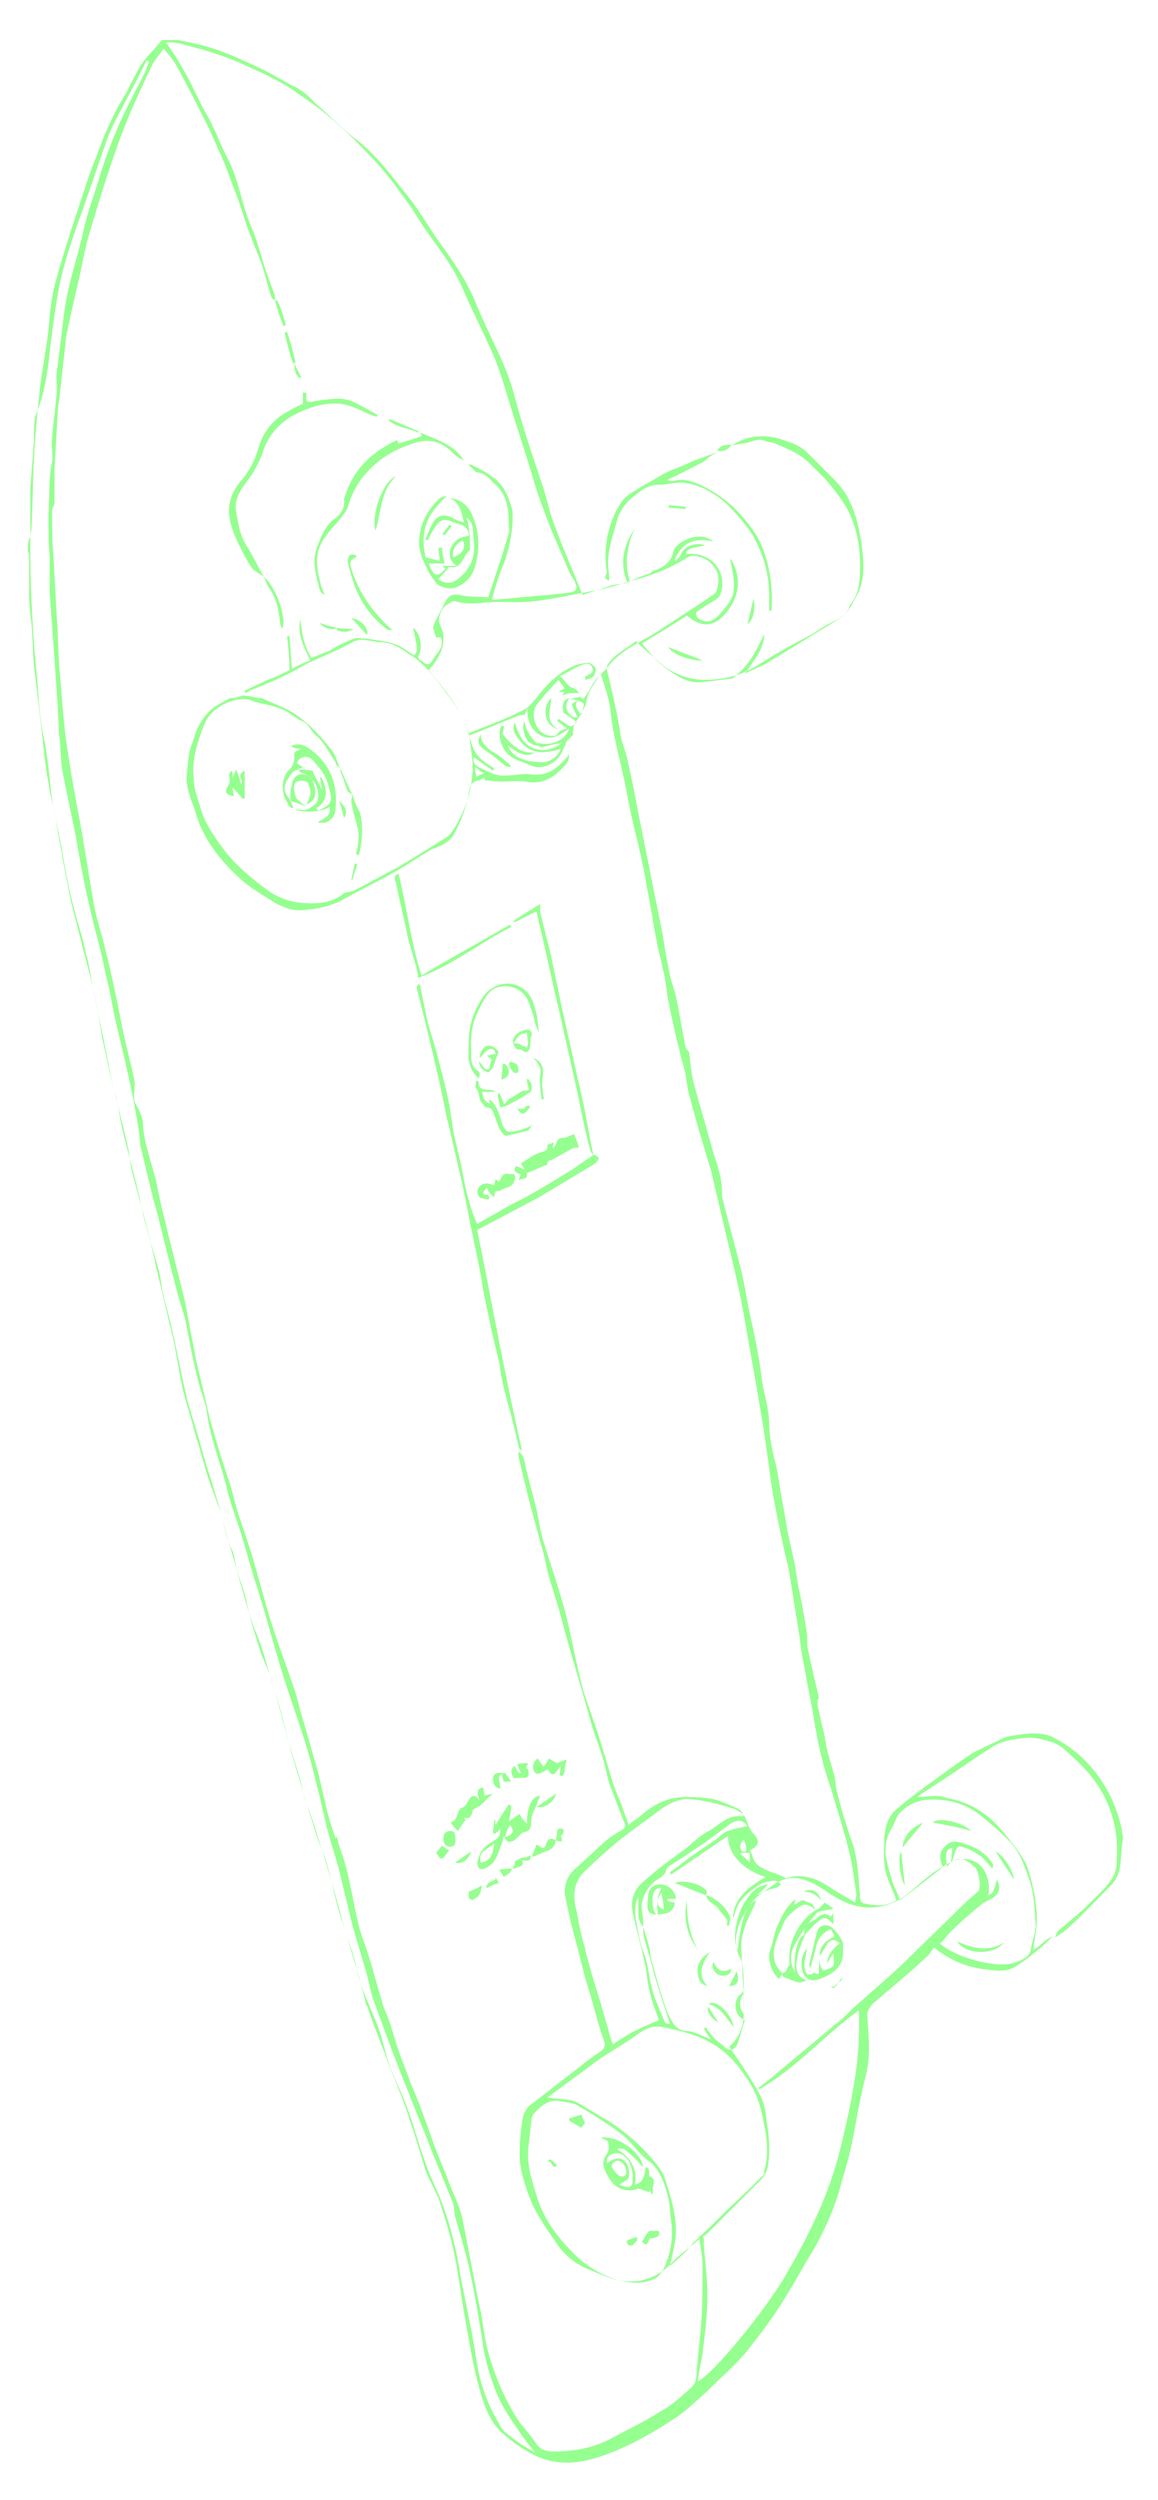 <?xml version="1.0" encoding="utf-8"?>
<!-- Generator: Adobe Illustrator 27.1.1, SVG Export Plug-In . SVG Version: 6.00 Build 0)  -->
<svg version="1.1" id="Capa_1" xmlns="http://www.w3.org/2000/svg" xmlns:xlink="http://www.w3.org/1999/xlink" x="0px" y="0px"
	 viewBox="0 0 95.6 206.3" style="enable-background:new 0 0 95.6 206.3;" xml:space="preserve">
<style type="text/css">
	.st0{fill:#95FF8F;}
</style>
<g>
	<path class="st0" d="M2.3,45.5c0,0.1,0.1,0.1,0.1,0.2c0,1.1,0,2.2,0,3.3c0,0.8,0.1,1.7,0.2,2.5c0.1,1.1,0.1,2.3,0.2,3.4
		C3,56.6,3.2,58.3,3.4,60c0.2,1.5,0.3,3.1,0.6,4.6c0.1,0.9,0.4,1.8,0.5,2.6c0.4,2,0.7,4,1.1,5.9c0.3,1.7,0.8,3.3,1.2,5
		c0.4,1.5,0.8,3,1.1,4.5c0.3,1.3,0.4,2.6,0.7,3.8c0.3,1.4,0.6,2.8,1,4.2c0.2,0.9,0.3,1.7,0.5,2.6c0.4,1.7,0.9,3.4,1.3,5.1
		c0.2,0.8,0.3,1.5,0.5,2.3c0.4,1.4,0.8,2.8,1.2,4.2c0.2,0.7,0.2,1.4,0.4,2.1c0.2,0.9,0.5,1.8,0.7,2.8c0.4,1.7,0.7,3.4,1.1,5.1
		c0.3,1.4,0.8,2.8,1.2,4.2c0.3,1.1,0.6,2.2,1,3.3c0.2,0.8,0.5,1.6,0.7,2.5c0.5,1.9,1.1,3.8,1.6,5.7c0.4,1.3,0.7,2.6,1.2,3.9
		c0.8,1.8,1.2,3.7,1.8,5.5c0.6,1.9,1,4,1.6,5.9c0.4,1.3,0.8,2.7,1.2,4c0.3,0.8,0.5,1.7,0.8,2.4c0.9,2,1.1,4.2,1.8,6.2
		c0.5,1.5,0.9,3,1.4,4.6c0.2,0.8,0.4,1.5,0.6,2.3c0,0.2,0.2,0.3,0.2,0.5c0.4,1.2,0.9,2.4,1.3,3.5c0.3,0.8,0.6,1.6,0.9,2.3
		c0.4,1.1,0.9,2.2,1.2,3.3c0.5,1.4,0.9,2.8,1.3,4.1c0.3,0.9,0.9,1.8,1.2,2.7c0.4,1.2,0.8,2.5,1.1,3.8c0.4,1.8,0.6,3.5,0.9,5.3
		c0.4,2.1,0.7,4.3,1.3,6.4c0.4,1.4,0.9,2.8,2,3.7c0.8,0.7,1.7,1.3,2.7,1.8c2.3,1,4.4,0.4,6.4-0.4c1.7-0.7,3.3-1.6,4.8-2.6
		c1-0.6,1.9-1.5,2.8-2.3c1.1-1.1,2.3-2.1,3.3-3.3c1.1-1.4,2.2-2.8,3.1-4.3c0.9-1.4,1.6-2.8,2.5-4.2c1-1.8,1.8-3.6,2.3-5.6
		c0.3-1,0.6-2,0.8-3c0.4-1.9,0.7-3.9,1.2-5.8c0.4-1.6,0.2-3.3,0.1-4.9c0-0.4,0.2-0.6,0.4-0.9c1.5-1.3,3.1-2.6,4.6-4
		c0.2-0.2,0.3-0.4,0.5-0.7c1.2,1,2.6,1.6,4.1,1.8c0.9,0.1,1.8,0.3,2.6-0.2c0.7-0.4,1.3-0.9,1.9-1.4c0.4-0.3,0.8-0.7,1.2-1.1
		c-0.1,0.1-0.3,0.1-0.4,0.2c-0.4,0.3-0.8,0.7-1.2,0.9c0.1-0.9,0.3-1.7,0.3-2.5c0-0.7-0.1-1.4-0.2-2.1c-0.2-0.9-0.4-1.9-0.8-2.7
		c-0.6-1-1.4-2-2.2-2.9c-1.1-1.2-2.5-2-4.1-2.3c-0.3-0.1-0.7-0.2-1-0.2c-0.5,0-1,0.1-1.6,0.1c0.7-0.5,1.2-0.8,1.8-1.2
		c1.4-0.9,2.8-1.9,4.2-2.8c1-0.7,2.1-0.8,3.2-0.9c0.6,0,1.1,0.1,1.7,0.3c1,0.2,1.6,1,2.4,1.7c2.3,2.2,3.4,4.9,3.2,8
		c0,0.6-0.1,1.3-0.5,1.8c-0.7,0.9-1.5,1.6-2.3,2.4c-0.7,0.6-1.4,1.2-2.1,1.8c-0.1,0.1-0.1,0.3-0.2,0.5c0.4-0.3,0.8-0.5,1.2-0.9
		c1.2-1.1,2.3-2.3,3.4-3.4c0.9-0.9,0.8-2,0.9-3.1c0-0.3,0.1-0.5,0.1-0.8c0,0,0-0.1,0-0.1c0-0.2-0.1-0.5-0.1-0.7
		c-0.5-2.2-1.5-4.1-3.1-5.7c-0.8-0.8-1.7-1.4-2.7-1.9c-0.7-0.3-1.5-0.3-2.3-0.2c-0.5,0.1-1.1,0.1-1.6,0.3c-0.8,0.4-1.7,0.8-2.5,1.2
		c-1.4,0.9-2.7,1.9-4.1,2.9c-0.8,0.6-1.6,1.2-2.4,1.9c-0.6,0.6-0.8,1.3-0.9,2.2c0,0.9-0.1,1.9,0.1,2.8c0.2,0.8,0.6,1.6,0.9,2.4
		c-0.7,0.5-1.6,0.5-2.5,0.3c-0.3,0-0.5-0.2-0.5-0.6c0-0.4-0.1-0.8-0.1-1.3c-0.1-1.1-0.2-2.3-0.6-3.3c-0.4-1.2-0.8-2.4-1.1-3.7
		c-0.2-0.5-0.2-1.1-0.3-1.6c-0.2-0.7-0.4-1.4-0.6-2.1c-0.1-0.5-0.2-1.1-0.3-1.6c-0.2-0.7-0.3-1.4-0.5-2.1c0-0.2,0-0.4,0-0.5
		c0-0.1,0.1-0.1,0.1-0.2c-0.3-1.3-0.6-2.6-0.9-4c-0.1-0.4,0-0.9-0.1-1.4c-0.2-1.3-0.4-2.5-0.7-3.8c-0.1-0.6-0.2-1.2-0.3-1.9
		c-0.2-0.9-0.4-1.8-0.6-2.7c-0.2-1.4-0.5-2.7-0.7-4.1c-0.1-0.6-0.2-1.3-0.4-1.9c-0.2-0.9-0.4-1.9-0.4-2.8c0-1.2-0.4-2.4-0.6-3.6
		c-0.2-1.8-0.6-3.7-1-5.5c-0.3-1.4-0.5-2.9-0.9-4.3c-0.4-1.7-0.9-3.3-1.3-5c-0.1-0.3-0.1-0.5-0.1-0.8c0-1.3-0.5-2.4-0.8-3.5
		c-0.5-1.8-1-3.5-1.5-5.3c-0.2-0.8-0.3-1.7-0.4-2.6c0-0.2-0.3-0.3-0.3-0.5c-0.3-1.4-0.5-2.8-0.8-4.2c-0.2-0.8-0.5-1.5-0.6-2.3
		c-0.3-1.3-0.4-2.5-0.7-3.8c-0.3-1.5-0.6-3-0.9-4.5c-0.3-1.5-0.6-3-0.9-4.5c-0.3-1.6-0.6-3.2-1-4.8c-0.1-0.4-0.3-0.9-0.4-1.3
		c-0.1-0.4-0.1-0.8-0.2-1.2c-0.3-1.5-0.6-3-1-4.5c0-0.2,0-0.4,0.1-0.5c0.6-0.9,1.6-1.3,2.3-1.9c0.7,0.7,1.4,1.3,2.1,1.9
		c1,0.8,2.2,1.3,3.6,1.3c1.7,0,3.1-0.4,4.5-1.3c1.4-0.9,2.9-1.7,4.4-2.5c0.6-0.4,1.2-0.8,1.9-1.1c0.9-0.4,1.3-1.2,1.7-2
		c0.8-1.4,0.6-3,0.4-4.5c-0.2-1.1-0.4-2.2-0.9-3.2c-0.3-0.8-0.9-1.5-1.5-2.1c-0.7-0.7-1.4-1.4-2.1-2.1c-0.3-0.3-0.7-0.5-1.1-0.7
		C64.9,36.4,64,36,63,36c-0.9,0-1.8,0.2-2.6,0.8l0,0c0.3-0.1,0.7-0.2,1-0.2c0.6-0.1,1.2-0.5,1.8-0.2c0.3,0.1,0.7,0.1,1,0.3
		c1,0.4,1.9,0.8,2.7,1.6c0.4,0.4,0.8,0.8,1.2,1.2c0.7,0.8,1.4,1.7,1.9,2.6c0.7,1.4,1,2.9,1,4.4c0,1.2,0,2.4-0.8,3.4
		c-0.1,0.1-0.1,0.2-0.1,0.3c-0.2,0.3-0.4,0.6-0.7,0.8c-2,1.2-3.9,2.4-5.9,3.6c-0.6,0.4-1.3,0.6-2,1c0.7-1.1,1.6-2,1.6-3.3
		c-0.6,1.3-1.2,2.5-2.3,3.4c-0.1,0.1-0.3,0.3-0.4,0.3c-0.8,0.1-1.6,0.2-2.5,0.3c-1.2,0.1-2.2-0.6-3.1-1.3c-0.7-0.5-1.2-1.2-1.8-1.9
		c1.3-0.8,2.5-1.5,3.7-2.3c0.1,0.1,0.3,0.2,0.4,0.3c1.2,0.8,2.1,0.4,2.9-0.6c1-1.2,1.3-2.9,0.3-4.4c0,0.1,0,0.1,0,0.2
		c0.2,0.9,0.4,1.9,0.2,2.8c-0.2,0.6-0.6,1-1,1.5c-0.6,0.7-1.2,0.9-1.9,0.4c-0.1-0.1-0.2-0.5-0.1-0.5c0.4-0.3,0.9-0.6,1.4-0.9
		c0.2-0.1,0.4-0.3,0.5-0.4c0.6-1.3,0-2.8-1.3-3.3c-0.5-0.2-1-0.2-1.5-0.2c0.2-0.6,1-0.5,1.6-0.7c-0.8-0.3-1.8,0.1-2,0.8
		c-0.1,0.2-0.3,0.3-0.4,0.5c0,0-0.1-0.1-0.1-0.1c0.6-1.4,1.6-1.9,3.2-1.5c-1.1-1-3.1,0-3.3,0.8c-0.2,0.9-0.8,1.3-1.6,1.6
		c-0.1,0-0.2,0.1-0.3,0.2c-0.6,0.2-1.2,0.4-1.7,0.7c-0.5-1.6-0.2-3,0.4-4.4c-0.9,1.4-1.3,2.8-0.6,4.5c-0.5,0.1-0.9,0.1-1.3,0.2l0,0
		c-0.8,0.3-1.6,0.5-2.4,0.8c-0.8-2-1.6-3.8-2.3-5.7c-0.4-1-0.6-2-0.9-3c-0.9-2.7-1.8-5.3-2.5-8c-0.7-2.5-2-4.7-3-7.1
		c-0.8-2.1-2.1-3.9-3.4-5.7c-0.8-1.2-1.5-2.4-2.4-3.5c-1.3-1.6-2.5-3.3-4.2-4.6c-1.2-0.9-2.2-2-3.4-3C25.3,7.7,24.7,7.3,24,7
		c-0.9-0.5-1.7-1-2.6-1.4c-1.7-0.8-3.4-1.6-5.3-2c-0.5-0.1-0.9-0.2-1.4-0.3c-0.4,0-0.9,0-1.3,0c-0.3,0.3-0.6,0.7-0.9,1
		c-0.3,0.3-0.6,0.7-0.9,1.1c-0.4,0.7-0.8,1.5-1.2,2.3c-1,1.6-1.8,3.4-2.4,5.1c-0.7,1.7-1.2,3.4-1.8,5.2c-0.6,1.8-1.2,3.7-1.7,5.6
		c-0.3,1.2-0.4,2.4-0.5,3.7c-0.2,1.6-0.5,3.1-0.7,4.7c-0.2,2-0.4,3.9-0.5,5.9c-0.1,1.9-0.1,3.8-0.2,5.7c0,0.2-0.1,0.4-0.1,0.7
		C2.3,44.6,2.3,45,2.3,45.5z M47.7,57.8c-0.2,0.1-0.5,0.3-0.5,0.3c0.1,0.4,0.3,0.7,0.5,1.1c-0.2,0-0.4,0-0.5-0.1
		c-0.5-0.4-0.6-0.9-0.2-1.5c-0.7,0.2-0.5,0.8-0.5,1.2c0.4,0.3,0.8,0.5,1.1,0.8c-0.2,0.2-0.4,0.5-0.8,0.2c-0.2-0.2-0.5-0.3-0.7-0.5
		c0,0.1-0.1,0.1-0.1,0.2c0.3,0.2,0.5,0.4,0.8,0.6c-0.2,0.1-0.3,0.1-0.5,0.2c-0.2,0.1-0.3,0.3-0.4,0.4c-0.8,0.1-1.3-0.2-1.6-0.8
		c-0.4-0.8-0.3-1.5,0.3-2.1c0.2-0.2,0.3-0.4,0.4-0.5c0.4-0.4,0.7-0.8,1.1-1.2c0.2,0.3,0.4,0.5,0.5,0.7c-0.2,0.1-0.3,0.2-0.5,0.3
		c0.2,0,0.3,0,0.5,0c-0.1,0.1-0.1,0.2-0.2,0.3c0.3-0.1,0.5-0.2,0.7-0.2c0.2,0,0.4,0,0.7,0c-0.1-0.1-0.2-0.3-0.4-0.4
		c-0.6-0.1-0.7-0.7-1.2-1c0.7-0.3,1.2-0.7,1.8-0.9c0.2-0.1,0.7-0.3,0.9,0.2c0.2,0.5-0.3,0.5-0.5,0.7c0,0-0.1,0-0.1,0.1
		c0,0.1,0,0.1,0,0.2c0.3-0.1,0.6-0.1,0.7-0.3c0.1-0.1,0.2-0.5,0.2-0.6c-0.1-0.2-0.4-0.5-0.6-0.5c-0.4,0-0.8,0.1-1.1,0.2
		c-1.2,0.5-2.1,1.3-2.9,2.3c-0.5,0.6-0.9,1.2-1.6,1.5c-1.4,0.7-2.8,1.2-4.3,1.8c-0.7-2.1-2-3.6-3.3-5.2c0.8-0.9,1.3-1.8,1.2-2.9
		c0-0.3-0.2-0.6-0.3-0.9c-0.2-0.4,0.1-1.3,0.6-1.6c0.2-0.1,0.4-0.3,0.6-0.3c1,0.3,1.9,0.2,2.9,0.1c1.3-0.1,2.5,0.1,3.8-0.1
		c1.7-0.2,3.4-0.6,5.1-0.9c1.1-0.2,2.2-0.6,3.3-0.9c1.4-0.4,2.7-0.9,4-1.7c0.3-0.2,0.6-0.3,0.9-0.2c0.9,0.1,1.9,1,1.8,2
		c0,0.4-0.1,0.9-0.3,1.1c-1.6,1.1-3.2,2.1-4.7,3.1c-1.4,0.9-3,1.5-4.1,2.9c-0.3,0.4-0.8,0.8-1.1,1.2c-0.3,0.4-0.5,0.9-0.8,1.3
		c-0.2,0.3-0.3,0.1-0.4,0c-0.3,0.1-0.6,0.1-0.9,0.2C47.2,57.7,47.4,57.7,47.7,57.8c0.2,0.1,0.5,0.2,0.5,0.3c0,0.2-0.1,0.5-0.2,0.9
		C47.6,58.5,47.4,58.2,47.7,57.8z M53.1,159c0,0.3,0,0.7,0.1,1c0.2,0.7,0.4,1.4,0.6,2.1c0.4,1.7,1,3.3,1.5,4.9c-0.1,0-0.3,0-0.4-0.1
		c-0.3-0.7-0.6-1.4-0.9-2.2c-0.4-1.1-0.4-2.3-0.8-3.4c-0.4-0.9-0.5-1.9-0.7-2.9c-0.1-0.6-0.1-1.3,0.2-1.9c0,0.2,0,0.4,0,0.6
		C52.7,157.8,52.6,158.5,53.1,159c0-0.1,0-0.2,0-0.4c0-0.5-0.2-1.1-0.1-1.6c0.2-0.9,0.7-1.6,1.6-2.1c0.1-0.1,0.2-0.2,0.3-0.3
		c0.1-0.2,0.1-0.4,0.2-0.5c0.3-0.2,0.6-0.4,0.9-0.6c0.7-0.4,1.3-0.9,2-1.3c0.8-0.6,1.5-1.1,2.3-1.7c0.6-0.4,1.1-0.3,1.4,0.2
		c-0.5,0.1-1.1,0.2-1.6,0.4c-0.4,0.1-0.7,0.5-1,0.7c-0.7,0.5-1.5,1-2.2,1.5c-0.5,0.4-1,0.8-1.6,1.2c0,0.1,0.1,0.1,0.1,0.2
		c1.6-1.1,3.1-2.1,4.7-3.2c0,1.7,1.5,2.9,3.1,3.4c-1.4,0.8-2.6,1.7-2.7,3.4c0.2-0.3,0.2-0.7,0.4-1c0.3-0.7,0.9-1.1,1.4-1.5
		c0.5-0.4,1.1-0.6,1.7-0.6c0.2,0,0.3,0.2,0.5,0.3c-0.2,0.1-0.3,0.3-0.5,0.3c-0.4,0.1-0.8,0.2-1.1,0.4c-0.5,0.4-0.9,0.8-1.2,1.3
		c-0.7,1.1-1.2,2.3-0.8,3.6c0.1,0.4,0.4,0.7,0.4,1.1c0.1,0.6,0.1,1.2,0.1,1.8c0,0.2-0.1,0.5-0.3,0.6c-0.6,0.5-0.5,1.8,0.4,2.1
		c-0.2,0.6-0.4,1.3-0.6,1.9c-0.2,0.6-0.7,0.7-1.1,0.3c-0.2-0.2-0.4-0.3-0.6-0.5c-0.2-0.1-0.3-0.3-0.4-0.4c-0.2-0.2-0.4-0.5-0.5-0.7
		c-0.1,0-0.1,0.1-0.2,0.1c0.2,0.3,0.3,0.5,0.6,0.9c-0.8-0.3-1.4-0.7-2.1-0.7c-0.8-0.1-1-0.6-1.3-1.1c-0.3-0.6-0.5-1.3-0.7-1.9
		c-0.3-0.9-0.5-1.8-0.8-2.8c-0.1-0.2-0.1-0.4-0.1-0.6C53.5,160.2,53.3,159.6,53.1,159z M28.1,63.4L28.1,63.4
		c-0.3-0.5-0.4-1.2-0.8-1.6c-0.8-1-1.7-2-2.7-2.7c-0.9-0.7-2-1-3-1.5c-0.1,0-0.2,0-0.3,0c-0.4-0.1-0.9-0.2-1.3-0.2
		c-0.2,0.1-0.4,0.1-0.6,0.2c-0.1,0-0.3,0-0.4,0c-0.5,0.3-1,0.5-1.5,0.9c-0.5,0.4-0.9,1-1.2,1.6c-0.2,0.4-0.3,1-0.5,1.4
		c-0.3,0.9-0.3,1.8-0.4,2.7c0,1,0.4,1.8,0.7,2.7c0.6,2.2,1.9,3.9,3.5,5.4c0.9,0.9,2,1.5,3.1,2.2c0.7,0.4,1.5,0.7,2.4,0.6
		c1.1-0.1,2.1-0.3,3.1-0.8c1.4-0.8,2.9-1.5,4.3-2.3c1.1-0.6,2.1-1.3,3.1-1.9c0.2-0.1,0.4-0.1,0.5-0.2c0.5-0.2,1.1-0.5,1.4-1.1
		c0.6-1.1,1-2.2,1.2-3.4c0.1-0.5,0.2-0.9,0.8-1c0.2,0,0.3-0.2,0.5-0.2c0,0.1,0,0.1,0,0.2c0.5,0,0.9,0.1,1.4,0.1c0.7,0,1.4-0.1,2,0
		c1.4,0.3,2.4-0.4,3.2-1.3c0.3-0.3,0.5-0.7,0.3-1.3C47,62,47,62.3,46.8,62.5c-0.8,0.9-1.6,1.6-3,1.4c-0.6-0.1-1.3,0.1-2,0.1
		c-0.8,0.1-1.4-0.3-2.1-0.6c-0.4-0.2-0.7-0.4-0.6-0.9c0.5,0.3,1,0.7,1.6,1.1c0-0.1,0.1-0.1,0.1-0.2c-0.5-0.3-1-0.6-1.4-1.1
		c-0.4-0.5-0.5-1.1-0.7-1.6c1.4-0.5,2.7-1.1,4-1.6c0.2-0.1,0.4-0.1,0.6-0.1c0.1-0.2,0.2-0.4,0.3-0.7c-0.2,0.9,0.2,1.9,0.9,2.3
		c0.9,0.6,1.7,0.1,2.5-0.5c-0.3,1-1.5,1.5-2.6,1.2l0,0c0,0.4,0.3,0.4,0.6,0.3c0.4-0.1,0.8-0.2,1.4-0.3c-0.8,0.6-1.5,0.7-2.2,0.5
		c-1-0.3-1.4-1.2-1.7-2.2c-0.3,0.7,0.1,1.1,0.4,1.5c0.9,1.2,2.1,1.1,3.4,0.7c-0.3,0.7-0.9,1.1-1.5,1.1c-1.5,0-2.5-0.4-2.9-1.4
		c1,0.8,1.7,1,2.2,0.6c-1.2,0.1-1.9-0.7-2.6-1.5c0-0.2,0.1-0.4,0.1-0.7c-0.1,0-0.2,0-0.2,0c-0.4,0.6,0,1.9,0.6,2.4
		c0.6,0.5,1.3,0.6,1.9,0.9c1.1,0.4,2.3-0.4,2.6-1.4c0.1-0.2,0.2-0.3,0.2-0.5c0.2-0.4,0.7-0.5,0.6-0.9c0-0.5,0.2-0.8,0.5-1.2
		c0.2-0.4,0.5-0.8,0.6-1.2c0.1-1,0.7-1.6,1.2-2.4c0.3,1,0.7,2,0.8,3.1c0.2,2,0.8,4,1.2,6c0.3,1.5,0.6,3.1,1,4.6
		c0.3,1.3,0.6,2.6,0.8,3.9c0.3,1.4,0.5,2.9,0.8,4.4c0.1,0.8,0.4,1.5,0.5,2.3c0.2,0.7,0.3,1.5,0.4,2.3c0.3,1.5,0.6,3,1,4.5
		c0.1,0.7,0.4,1.3,0.5,2c0.1,0.7,0.2,1.4,0.4,2c0.5,2,1.1,3.9,1.7,5.9c0.4,1.7,0.8,3.4,1.2,5.1c0.5,2.1,1,4.1,1.4,6.2
		c0.4,2.3,0.8,4.5,1.2,6.8c0.2,1.2,0.4,2.4,0.6,3.6c0.2,1.4,0.4,2.9,0.6,4.3c0.3,1.9,0.7,3.7,1.1,5.6c0.1,0.4,0.2,0.8,0.3,1.2
		c0.3,1.9,0.6,3.7,0.9,5.6c0.1,0.8,0.2,1.7,0.4,2.5c0.2,1.3,0.5,2.6,0.7,3.8c0.2,1.2,0.4,2.4,0.7,3.6c0.2,0.9,0.5,1.8,0.8,2.7
		c0.5,1.7,1.1,3.5,1.5,5.2c0.3,1.1,0.4,2.3,0.6,3.5c0,0.2-0.1,0.4-0.1,0.7c-0.8-0.5-1.6-0.9-2.3-1.4c-1.1-0.7-2.3-1-3.4-0.6
		c-0.4-0.2-0.8-0.4-1.2-0.5c-0.7-0.3-1.4-0.5-1.6-1.4c0-0.1-0.1-0.2-0.2-0.4c0.8-0.4,0.9-0.8,0.2-1.5c-0.1-0.1-0.1-0.2-0.2-0.3
		c-0.3-0.6-0.4-1.4-1.1-1.7c-0.7-0.3-1.5-0.7-2.3-0.8c-0.9-0.1-2-0.2-2.9,0c-1.1,0.2-2,0.8-2.9,1.6c-0.3,0.2-0.6,0.4-0.8,0.6
		c-0.2-0.6-0.4-1.1-0.6-1.7c-0.3-0.7-0.6-1.4-0.8-2.1c-0.5-1.7-1-3.4-1.6-5.1c-0.3-0.9-0.7-1.9-0.9-2.8c-0.5-1.9-0.8-3.8-1.3-5.7
		c-0.5-2-1.2-3.9-1.8-5.9c-0.3-0.9-0.4-1.8-0.6-2.7c-0.3-1.2-0.6-2.3-0.9-3.5c-0.1-0.5-0.1-1-0.6-1.3c0,0.2,0,0.3,0,0.4
		c0.3,1.2,0.6,2.5,0.9,3.7c0.4,1.5,0.8,3,1.2,4.4c0.2,0.8,0.3,1.6,0.6,2.4c0.4,1.3,0.8,2.6,1.1,3.8c0.7,2.6,1.5,5.1,2.2,7.7
		c0.3,1,0.7,2,1,3c0.2,0.7,0.3,1.3,0.5,2c0.4,1,0.8,2.1,1.2,3.1c0.2,0.4,0.1,0.6-0.3,0.8c-0.5,0.3-1,0.6-1.4,1
		c-0.8,0.7-1.5,1.4-2.3,2.1c-0.8,0.7-1,1.6-0.8,2.5c0.3,1.4,0.6,2.7,1,4.1c0.3,1.2,0.6,2.5,1,3.7c0.4,1.3,0.7,2.7,1.2,4
		c0.1,0.3,0,0.5-0.2,0.7c-0.6,0.4-1.3,0.9-1.9,1.4c-1.3,1-2.7,2.1-4,3.1c-0.3,0.2-0.5,0.6-0.6,0.9c-0.2,1-0.3,2.1-0.3,3.2
		c0,1.4,0.5,2.7,1,4c0.5,1.1,1.2,2.1,1.9,3.1c0.6,1,1.5,1.8,2.6,2.3c0.8,0.3,1.6,0.7,2.4,0.9c0.7,0.2,1.4,0.2,2.1,0.1
		c0.9-0.2,1.7-0.6,2.4-1.3c0.7-0.8,1.6-1.4,2.4-2.1c0.2-0.2,0.5-0.3,0.7-0.5c1.3-1.3,2.6-2.6,3.9-3.9c0.5-0.5,1-0.9,1.1-1.7
		c0.2-1.2,0.1-2.4-0.1-3.6c-0.1-0.8-0.2-1.6-0.6-2.3c-0.7-1.3-1.6-2.6-2.5-3.9c0.7-0.6,1.2-1.6,1.2-2.7c0-1.7-0.1-3.5-0.2-5.2
		c-0.1-1.4,0.5-2.6,1.1-3.8c0-0.1,0.1-0.2,0.1-0.4c-0.8,0.4-1.2,1.5-1.5,4.1c-0.5-0.9-0.1-3,0.7-4.1c0.4-0.6,0.9-1.2,1.8-1.3
		c-0.3,0.4-0.6,0.6-0.9,0.9c0.4-0.2,0.7-0.4,1-0.6c1.7-1.4,3.1-0.8,4.6,0.2c1,0.7,2.1,1.3,3.3,1.4c1.3,0.1,2.5-0.3,3.5-1.1
		c1-0.8,1.9-1.7,3-2.3c1.3-0.8,1.6-0.8,2.6,0.1c0.3,0.3,0.5,1.5,0.3,1.9c0,0.1-0.1,0.1-0.2,0.2c-0.3,0.3-0.7,0.6-1,0.9
		c-1.5,1.5-3.1,3-4.6,4.5c-0.8,0.8-1.6,1.5-2.4,2.2c-0.6,0.5-1.1,1-1.7,1.5c-0.7,0.6-1.3,1.3-2,1.8c-1.4,1.2-2.9,2.4-4.3,3.6
		c-0.4,0.3-0.8,0.7-1.2,1c-0.3,0.2-0.5,0.4-0.8,0.6c0,0,0.1,0.1,0.1,0.1c3-1.7,5.3-4.4,8.2-6.5c0.2,3.9-0.6,7.6-1.5,11.3
		c-0.9,3.8-2.6,7.2-4.5,10.5c-1.8,3.1-6.2,8.4-7.3,8.8c0.1-0.8,0.3-1.6,0.4-2.3c0.2-1.6,0.4-3.2,0.4-4.8c0-1.4-0.2-2.8-0.3-4.2
		c0-0.3,0.1-0.7-0.4-0.7c0.1,0.8,0.3,1.7,0.3,2.5c0,1.5,0,3.1-0.1,4.6c-0.1,1.4-0.3,2.9-0.4,4.3c0,0.4-0.1,0.8-0.4,1.1
		c-0.8,0.7-1.6,1.5-2.6,2c-1.2,0.8-2.5,1.4-3.8,2.1c-1.6,0.9-3.3,1.2-5,1.2c-0.6,0-1-0.1-1.4-0.6c-0.4-0.6-0.9-1.2-1.4-1.8
		c-1.2-1.8-2-3.7-2.6-5.8c-0.3-1.1-0.4-2.2-0.6-3.3c-0.1-0.5-0.2-0.9-0.3-1.4c-0.4-2.1-0.8-4.1-1.2-6.2c-0.2-1-0.7-2-1.1-3
		c-0.4-1.1-0.9-2.2-1.3-3.3c-0.6-1.7-1.2-3.4-1.9-5c-0.3-0.9-0.7-1.8-1-2.7c-0.3-0.8-0.5-1.7-0.8-2.5c-0.2-0.6-0.5-1.1-0.6-1.7
		c-0.4-1.2-0.7-2.5-1.1-3.7c-0.3-1-0.7-1.9-0.9-2.9c-0.3-1.3-0.5-2.5-0.8-3.8c-0.2-0.9-0.5-1.7-0.8-2.6c0-0.2-0.1-0.3-0.1-0.5
		c0,0.1-0.1,0.1-0.1,0.2c-0.3-0.9-0.6-1.8-0.8-2.7c-0.2-0.9-0.4-1.7-0.6-2.6c-0.4-1.4-0.8-2.8-1.2-4.2c-0.3-0.9-0.5-1.9-0.8-2.8
		c-0.6-1.8-1.3-3.6-1.9-5.5c-0.7-2.2-1.2-4.4-1.9-6.5c-0.3-0.9-0.6-1.8-0.9-2.7c-0.2-0.7-0.4-1.5-0.6-2.2c-0.5-1.5-1-3-1.4-4.5
		c-0.3-0.9-0.5-1.9-0.7-2.8c-0.3-1.3-0.7-2.7-0.9-4c-0.3-1.4-0.5-2.7-0.8-4.1c-0.4-1.6-0.8-3.2-1.2-4.8c-0.4-1.6-0.8-3.2-1.1-4.8
		c-0.4-1.6-1-3.1-1.1-4.7c0-0.6-0.3-1.2-0.6-1.7c-0.3-0.5,0-1.3-0.1-1.9c-0.3-1.6-0.8-3.2-1.1-4.9c-0.4-2-0.8-4-1.3-5.9
		c-0.3-1.4-0.8-2.7-1-4.1c-0.4-2.2-0.7-4.3-1.1-6.5c-0.4-2.1-0.8-4.3-1.1-6.4c-0.3-2.1-0.4-4.2-0.6-6.3c-0.1-1.3-0.1-2.6-0.2-3.9
		c-0.1-1.8-0.2-3.7-0.3-5.5c-0.1-1.2-0.1-2.4-0.1-3.6c0-0.2,0.2-0.4,0.2-0.6c0-0.9,0-1.9,0-2.8c0.1-1.7,0.2-3.5,0.3-5.2
		C4.9,33,5,32.1,5.1,31.1c0.1-0.9,0.2-1.8,0.3-2.7c0-0.4,0.1-0.8,0.2-1.3c0.3-1.4,0.6-2.7,0.9-4c0.3-1.3,0.5-2.6,0.9-3.9
		c0.8-2.7,1.6-5.3,2.6-8c0.7-1.9,1.6-3.8,2.5-5.7C12.7,5,13.2,4.5,13.5,4c0.4,0.5,0.7,0.8,1,1.3c1,1.8,1.9,3.6,2.8,5.4
		c0.4,0.9,0.8,1.8,1.2,2.7c0.4,1,0.7,1.9,1.1,2.9c0.4,1.1,0.7,2.2,1.1,3.2c0.3,0.8,0.6,1.5,0.9,2.3c0.3,0.9,0.5,1.8,0.8,2.7
		c0,0.1,0.2,0.2,0.3,0.3l0,0c0-0.1,0-0.3,0-0.4c-0.4-1.1-0.8-2.1-1.1-3.2c-0.3-0.9-0.5-1.7-0.9-2.6c-0.8-1.9-1-3.9-2-5.7
		c-0.4-0.8-0.7-1.6-1.1-2.4c-0.3-0.7-0.7-1.3-1-1.9c-0.5-1-1-2.1-1.6-3.1c-0.4-0.7-0.8-1.3-1.3-2c0.5,0,0.8,0,1.2,0.1
		c1.1,0.3,2.3,0.6,3.4,1c1.2,0.4,2.4,1,3.5,1.5c1,0.5,2,1,2.9,1.7c2,1.3,3.8,2.9,5.5,4.7c1.1,1.1,2.1,2.3,3,3.6
		c0.8,1,1.4,2.1,2.1,3.1c1,1.4,2.1,2.8,2.8,4.4c0.9,2.1,1.9,4,2.8,6.1c0.5,1.3,0.9,2.7,1.3,4c0.6,2,1.3,4,1.9,6.1
		c0.4,1.3,0.9,2.6,1.4,3.9c0.3,0.7,0.6,1.4,0.9,2.1c0.3,0.7,0.6,1.5,1,2.1c0.3,0.6,0.3,0.9-0.4,1c-0.6,0.1-1.1,0.1-1.7,0.2
		c-1.6,0.1-3.1,0.3-4.7,0.4c0.3-1.1,0.6-2.1,1-3c0.5-1.4,0.8-2.9,0.7-4.4C42,41,41.6,40,40.7,39.4c-0.6-0.5-1.3-0.8-1.9-1.1
		c0,0-0.1,0.1-0.1,0.1c0.3,0.2,0.5,0.6,0.8,0.6c0.6,0.1,0.9,0.5,1.3,0.9c1.1,0.9,1.2,2.2,1.2,3.4c0,0.2,0.1,0.5,0,0.7
		c-0.2,0.7-0.4,1.3-0.6,2c-0.4,1.1-0.7,2.2-1.1,3.3c-0.8-0.1-1.6,0-2.3-0.2c-0.6-0.1-0.9,0-1.2,0.5c-0.3,0.6-0.7,1.3-1,2
		c-0.1,0.3,0.1,0.6,0.2,1c0.2,0,0.3,0,0.4,0c0.3,0.9-0.4,1.3-0.7,1.9c-0.2,0.4-0.5,0.4-0.8,0.1c-0.1-0.1-0.2-0.1-0.3-0.2
		c-0.1-0.1-0.1-0.3,0-0.4c0.3-0.6,0.1-1.8-0.5-2.2c0.4,1.8,0.4,1.9,0.1,2.3c-0.3-0.2-0.6-0.4-0.9-0.6c-0.9-0.6-2-0.6-3-0.8
		c-0.4,0-0.8-0.1-1.1,0c-0.7,0.3-1.4,0.6-2,1c-0.5,0.2-1,0.4-1.5,0.6c-0.6-1-0.8-2.1-0.9-3.2c-0.3,1.2,0.3,2.3,0.8,3.4
		c-0.5,0.2-1,0.4-1.5,0.7c-0.1-0.9-0.1-1.8-0.2-2.7c-0.1,0-0.1,0-0.2,0c0.1,0.9,0.2,1.9,0.2,2.8c-0.6,0.3-1.2,0.6-1.8,0.8
		c-0.6,0.3-1.3,0.6-1.9,0.9c0,0,0,0.1,0.1,0.2c0.1-0.1,0.2-0.1,0.3-0.2c1-0.4,2-0.8,3-1.3c0.7-0.3,1.4-0.8,2.1-1.1
		c1.1-0.5,2.3-1,3.4-1.6c0.5-0.3,1-0.2,1.6-0.1c0.2,0,0.4,0.1,0.7,0.1c0.9,0,1.7,0.5,2.4,1c1.2,0.7,2.1,1.9,2.9,3
		c1,1.3,1.9,2.6,2.1,4.2c0.1,0.9,0.3,1.8,0.2,2.6c-0.1,1.6-0.6,3-1.4,4.4c-0.2,0.3-0.4,0.6-0.6,0.8c-0.6,0.4-1.3,0.8-1.9,1.2
		c-0.8,0.5-1.5,0.9-2.3,1.4c-1.2,0.6-2.4,1.3-3.6,1.9c-0.2,0.1-0.5,0.1-0.8,0.2c-1,0.9-2.4,0.9-3.6,0.8c-1-0.1-2-0.5-2.8-1.1
		c-1.2-0.9-2.3-1.8-3.3-3c-0.9-1.2-1.8-2.4-2.2-3.9c-0.2-0.7-0.5-1.4-0.5-2.2c-0.2-1.6,0.3-3.1,0.9-4.6c0.5-1.2,2.1-2.1,3.4-2
		c0.2,0,0.5,0.1,0.7,0.2c0.7,0.2,1.5,0.3,2.2,0.6c0.6,0.2,1.1,0.7,1.7,1c0.6,0.2,0.7,0.8,1.2,1.2c0.7,0.6,1.1,1.5,1.6,2.2
		C27.7,63.2,27.9,63.2,28.1,63.4z M12.1,5c0.1,0,0.1,0,0.2,0.1c-0.1,0.3-0.2,0.5-0.3,0.8c-0.7,1.4-1.4,2.7-2.1,4.2
		c-0.7,1.6-1.3,3.2-1.8,4.9c-0.4,1.3-0.9,2.6-1.2,4c-0.5,2.3-1.3,4.4-1.6,6.8c-0.2,1.6-0.4,3.2-0.6,4.8c-0.1,0.5,0,1.1,0,1.6
		c-0.1,1.3-0.3,2.6-0.4,4c-0.1,0.6,0.1,1.3,0,1.9C4,39.5,4.1,41,4,42.5c0,1.1,0,2.3,0.1,3.4c0,1,0,2,0,3c0.1,1.4,0.2,2.7,0.3,4.1
		c0.1,1.4,0.2,2.9,0.3,4.3c0.1,1.2,0.1,2.3,0.2,3.5c0.1,0.8,0.1,1.7,0.2,2.5c0.4,2.2,0.9,4.3,1.3,6.5c0.4,2.4,0.9,4.8,1.5,7.1
		c0.3,1.1,0.6,2.3,0.8,3.4c0.3,1.1,0.5,2.2,0.7,3.3c0.3,1.4,0.7,2.9,1,4.3c0.4,1.7,0.7,3.3,1,5c0.1,0.5,0.1,1.1,0.2,1.7
		c0.3,1.2,0.6,2.5,0.9,3.7c0.2,0.9,0.5,1.8,0.7,2.7c0.5,2,1,4,1.5,5.9c0.2,0.7,0.4,1.3,0.6,2c0.3,1.6,0.6,3.2,1,4.8
		c0.2,1,0.7,2,0.8,3c0.3,2.1,1.1,4,1.6,6c0.3,1.4,0.9,2.8,1.3,4.2c0.3,0.9,0.5,1.8,0.8,2.7c0.2,0.8,0.5,1.5,0.7,2.3
		c0.6,1.9,1.1,3.9,1.7,5.8c0.6,2,1.3,3.9,1.9,5.8c0.4,1.2,0.7,2.4,1,3.6c0.1,0.4,0.2,0.8,0.3,1.2c0.3,1.3,0.6,2.7,1,4
		c0.3,1,0.6,1.9,0.8,2.9c0.3,1.2,0.6,2.5,0.9,3.7c0.4,1.4,0.8,2.7,1.2,4.1c0.2,0.7,0.3,1.5,0.6,2.2c0.9,2.5,1.8,5,2.8,7.4
		c0.6,1.6,1.3,3.2,1.9,4.8c0.6,1.5,1.2,2.9,1.8,4.4c0.1,0.4,0.1,0.8,0.2,1.2c0.4,1.5,0.9,3,1.2,4.5c0.4,1.8,0.7,3.7,1,5.5
		c0.2,1.6,0.6,3,1.2,4.5c0.4,0.9,0.9,1.8,1.5,2.6c0.5,0.8,1.1,1.6,1.7,2.3c-0.7-0.4-1.4-0.8-2-1.3c-0.4-0.3-0.8-0.6-1-1.1
		c-0.9-1.5-1.5-3.1-1.8-4.8c-0.2-1.3-0.4-2.6-0.7-3.9c-0.2-1.2-0.5-2.4-0.7-3.6c-0.3-2-0.8-4-1.5-5.9c-0.4-1-0.9-2-1.3-3.1
		c-0.6-1.6-1-3.2-1.6-4.8c-0.4-1.1-0.9-2.1-1.3-3.1c-0.4-1-0.6-2-0.9-3c-0.6-1.8-1.6-3.5-2-5.5c-0.2-1.1-0.7-2.2-1-3.3
		c-0.5-1.9-1-3.7-1.6-5.6c-0.2-0.8-0.5-1.5-0.7-2.3c-0.3-1-0.7-1.9-1-2.9c-0.1-0.4-0.2-0.9-0.3-1.3c-0.3-1-0.6-1.9-0.9-2.9
		c-0.5-1.7-0.9-3.4-1.4-5.1c-0.2-0.8-0.6-1.6-0.9-2.3c-0.2-0.6-0.4-1.3-0.6-1.9c-0.3-0.9-0.5-1.8-0.7-2.8c-0.2-0.8-0.5-1.5-0.7-2.2
		c-0.2-0.6-0.2-1.2-0.4-1.7c-0.5-1-0.7-2.1-1-3.2c-0.3-0.9-0.7-1.9-1-2.8c-0.4-1.2-0.7-2.5-1.1-3.7c-0.3-1.2-0.7-2.4-1-3.6
		c-0.3-1.4-0.5-2.8-0.8-4.2c-0.5-2.1-1-4.2-1.5-6.3c-0.1-0.6-0.3-1.3-0.4-1.9c-0.5-1.9-1-3.7-1.5-5.6c-0.2-0.8-0.2-1.6-0.4-2.3
		c-0.4-1.8-0.9-3.6-1.3-5.4c-0.2-1-0.4-2-0.6-3c-0.3-1.4-0.6-2.9-0.9-4.3c-0.2-1-0.3-2-0.6-3c-0.2-1-0.5-2-0.8-3
		c-0.3-1.1-0.6-2.3-0.8-3.4c-0.3-1.5-0.5-3.1-0.9-4.6c-0.5-2.3-0.5-4.6-1-6.9c-0.4-1.8-0.4-3.6-0.6-5.5c-0.2-1.9-0.3-3.8-0.4-5.7
		c-0.1-2.2-0.1-4.4-0.1-6.6c0-0.9,0-1.8,0-2.7c0.1-1.3,0.2-2.6,0.3-3.9c0-0.7,0-1.3,0.1-2C3.5,33,3.8,31.5,4,30
		c0.2-1.8,0.4-3.5,0.7-5.3c0.4-2.6,1.3-5.1,2.2-7.6c0.6-1.7,1.2-3.5,1.8-5.2c0.2-0.6,0.4-1.1,0.7-1.7c0.4-0.8,0.8-1.5,1.2-2.3
		C11.1,7,11.6,6,12.1,5z M55.3,187c0.2-1,0.5-1.9,0.5-2.9c0-1.6-0.5-3.1-1-4.6c-0.1-0.2-0.2-0.3-0.3-0.5c-1-1.4-2.3-2.6-3.7-3.6
		c-0.7-0.5-1.5-0.9-2.3-1.4c-0.5-0.3-0.9-0.6-1.5-0.7c-0.5-0.1-1.1-0.1-1.8-0.2c1.3-1,2.6-1.9,3.9-2.9c1.1-0.8,2.4-1.5,3.5-2.3
		c0.7-0.5,1.3-0.8,2.2-0.6c1.4,0.3,2.8,0.6,4.1,1.4c1.3,0.8,2.2,1.9,3,3.2c0.6,0.9,0.9,2,1.1,3c0.3,1.4,0.5,2.8,0.1,4.2
		c0,0.2,0,0.4-0.2,0.5c-0.9,0.9-1.7,1.7-2.6,2.5c-1,1-2,2-3.1,3C56.7,185.8,56,186.4,55.3,187z M46.3,173.4c0.4,0.1,0.9,0.1,1.3,0.3
		c1.2,0.7,2.5,1.5,3.7,2.4c0.8,0.6,1.3,1.5,2.1,2.1c1,0.7,1.4,1.8,1.7,2.9c0.2,0.7,0.2,1.4,0.3,2.1c0.2,1.4,0,2.7-0.6,4
		c-0.2,0.4-0.5,0.8-0.9,0.9c-0.9,0.4-1.8,0.3-2.7,0.1c-1.5-0.4-2.8-1.2-3.8-2.2c-1.3-1.3-2.4-2.7-3-4.5c-0.4-1.3-0.9-2.6-0.8-4.1
		c0.1-0.9,0.2-1.8,0.3-2.6c0-0.1,0.1-0.3,0.2-0.4C44.7,173.7,45.4,173.2,46.3,173.4z M54.4,166.7c-0.7,0.3-1.4,0.6-2,0.9
		c-0.6,0.3-1.2,0.7-1.8,1.1c-0.2-0.5-0.3-0.9-0.4-1.3c-0.3-0.9-0.5-1.8-0.8-2.7c-0.4-1.3-0.8-2.6-1.1-3.9c-0.3-1-0.5-2-0.7-3.1
		c-0.3-1.1-0.3-2.3,0.6-3.2c0.8-0.8,1.6-1.5,2.4-2.2c1.2-1,2.5-1.9,3.7-2.8c0.9-0.7,1.9-1.2,3-1c1,0.1,2.1,0.4,3.1,0.7
		c0.4,0.1,0.7,0.4,1,0.5c0,0.1,0,0.1-0.1,0.2c-1.2-0.2-1.9,0.7-2.8,1.2c-0.8,0.4-1.4,1.1-2.1,1.6c-1.1,0.8-2.2,1.6-3.2,2.5
		c-1,0.8-1.2,1.8-0.9,2.9c0.3,1.4,0.7,2.8,1,4.2c0.1,0.5,0.1,0.9,0.2,1.4C53.7,164.9,54.1,165.9,54.4,166.7z M81.6,156.4
		c0.3-1.7-0.8-3.6-3-2.8c0.2-0.5,0.2-0.9,0.5-1.2c0.1-0.1,0.6,0.1,0.9,0.2c0.4,0.2,0.7,0.4,1,0.6c0.3,0.3,0.6,0.6,0.9,1
		c0.1-0.2,0.1-0.3,0.1-0.3c-0.6-1.1-1.7-1.6-2.9-1.9c-0.5-0.1-0.9,0.1-1.2,0.5c-0.5,0.5-0.2,1.1-0.1,1.6c-1.1,0.9-2.3,1.8-3.5,2.7
		c-0.2-0.5-0.4-1-0.6-1.4c-0.2-0.8-0.5-1.6-0.6-2.5c0-0.7,0.1-1.4,0.5-2c0.3-0.5,0.4-1.1,0.8-1.4c0.7-0.7,1.6-1,2.5-1
		c1.4,0,2.7,0.3,3.9,1.2c0.9,0.7,1.8,1.5,2.6,2.3c0.8,0.9,1.2,2,1.6,3.2c0.4,1.2,0.4,2.4,0.5,3.6c0,0.7-0.3,1.4-0.4,2.1
		c-0.1,0.5-0.5,0.7-0.9,0.9c-1.1,0.5-2.1,0.3-3.2,0.1c-1.2-0.3-2.4-0.7-3.4-1.5c0.3-0.3,0.5-0.5,0.7-0.8c0.9-0.9,1.8-1.7,2.8-2.5
		c0.1-0.1,0.4-0.2,0.5-0.3c0.6-0.2,1.2-0.8,0.7-1.7C82,156.2,82,156.2,81.6,156.4z M78.2,154.1c-0.2-1.2-0.1-1.5,0.4-1.6
		c0,0.3,0,0.7-0.1,1.1C78.5,153.7,78.3,153.8,78.2,154.1z M61.4,166.2c-0.4-0.5-0.4-1.2,0-1.7C61.4,165.1,61.4,165.6,61.4,166.2z
		 M61.1,153c0,0,0.1-0.1,0.1-0.1c0.2,0,0.5,0,0.7,0c0,0.3,0,0.5,0,0.8C61.6,153.4,61.4,153.2,61.1,153z M39.3,64.1
		c0-0.3-0.1-0.5-0.1-0.8c0.2,0.1,0.3,0.2,0.4,0.3c0.1,0.1,0.2,0.1,0.4,0.2C39.7,63.9,39.5,64,39.3,64.1z M61.4,151.8
		c0.1,0.2,0.2,0.5,0.2,0.7c0,0.1,0,0.2,0,0.3c-0.1,0-0.2,0-0.3,0C61,152.5,61.1,152.1,61.4,151.8z"/>
	<path class="st0" d="M59.3,37.3c-0.7,0.2-1.3,0.5-2,0.7c-0.6,0.3-1.3,0.6-1.9,0.8c-0.2,0.1-0.4,0.2-0.6,0.3c-1,0.6-2,1.1-3,1.8
		c-0.4,0.3-0.7,0.8-1,1.4c-0.7,1.5-1,3.2-0.7,4.9c0,0.2-0.4,0.6,0.2,0.7l0,0c0-0.5-0.1-1-0.1-1.5c0-1.1,0.4-2.2,0.7-3.3
		c0.2-0.9,0.8-1.7,1.5-2.2c0.5-0.4,1.1-0.9,2-0.9c0.8,0,1.6-0.3,2.4-0.1c1.2,0.2,2.3,0.9,3.2,1.7c0.8,0.8,1.5,1.6,2.1,2.5
		c0.9,1.6,1.4,3.2,1.4,5.1c0,0.4,0,0.8,0,1.2c0.1,0,0.1,0,0.2,0c0-0.1,0-0.2,0-0.2c0.1-1.6-0.1-3.1-0.6-4.6
		c-0.5-1.5-1.5-2.7-2.6-3.8c-0.7-0.6-1.5-1.2-2.3-1.6c-0.8-0.4-1.7-0.8-2.6-0.5c-0.1,0-0.3,0-0.5-0.1c1.1-0.5,2-1,3-1.5
		C58.4,37.8,58.8,37.5,59.3,37.3L59.3,37.3z"/>
	<path class="st0" d="M60.4,36.7c-0.5,0-0.9,0-1.2,0.5l0,0C59.8,37.3,60.1,37.1,60.4,36.7L60.4,36.7z"/>
	<path class="st0" d="M49,95.3c-0.6,0.4-1.3,0.9-1.9,1.3c-1.3,0.8-2.6,1.6-3.9,2.3c-0.6,0.3-1.2,0.6-1.7,0.9
		c-0.7,0.4-1.4,0.8-2.1,1.2c-0.7-1.5-1-3.1-1.3-4.7c-0.2-1-0.5-2-0.7-3.1c-0.1-0.7-0.2-1.4-0.3-2c-0.3-1.5-0.7-3-1.1-4.5
		c-0.2-0.8-0.5-1.6-0.7-2.4c-0.2-0.9-0.4-1.9-0.6-2.9c0-0.1,0-0.1-0.2-0.2c0,0.1-0.1,0.2-0.1,0.3c0.4,1.6,0.8,3.2,1.2,4.9
		c0.5,2,0.9,3.9,1.3,5.9c0.3,1.1,0.5,2.2,0.8,3.4c0.4,1.7,0.8,3.5,1.1,5.2c0.4,1.9,0.8,3.7,1.1,5.6c0.2,1.1,0.5,2.3,0.7,3.4
		c0.2,0.8,0.4,1.7,0.6,2.5c0.1,0.4,0.1,0.8,0.2,1.2c0.2,1.1,0.5,2.1,0.8,3.2c0.2,0.8,0.4,1.6,0.6,2.5c0,0.2,0.1,0.3,0.3,0.4
		c-1.4-6.1-2.5-12.2-3.7-18.2c1.7-0.9,3.4-1.8,5.1-2.7c1.5-0.9,3-1.8,4.5-2.7c0.2-0.1,0.3-0.3,0.4-0.4c0-0.1,0-0.2,0-0.2
		C49.2,95.3,49.1,95.3,49,95.3C49,95.4,49,95.3,49,95.3z"/>
	<path class="st0" d="M38.3,43.1c-0.4-0.1-0.7-0.2-1-0.4c-0.7-0.3-1.2-0.2-1.6,0.5c-0.2,0.4-0.4,0.9-0.6,1.3c0.1,0,0.1,0.1,0.2,0.1
		c0.2-0.4,0.4-0.8,0.7-1.2c0.3-0.5,0.7-0.6,1.2-0.4c0.2,0.1,0.3,0.1,0.5,0.2c0.6,0.1,1,0.4,1,1c-0.3,0.1-0.6,0.1-0.9,0.3
		c-0.3,0.2-0.5,0.5-0.6,0.8c-0.2,0.5,0,1.1,0.5,1.4c-0.4,0-0.7,0-1.2,0c0.1,0.1,0.2,0.2,0.3,0.2c-0.7,0.8-1,0.7-1.4-0.4
		c0.4,0,0.8,0,1.3,0c-0.1-0.5-0.2-0.9-0.2-1.3c-0.1,0-0.2,0-0.3,0c0,0.4,0.1,0.7,0.1,1.1c-0.3-0.1-0.7-0.2-1.1-0.3
		c-0.1,0-0.1-0.1-0.1-0.2c-0.3-1.4-0.1-2.7,0.8-3.8c0.3-0.4,0.6-0.7,1-1.1c-0.3,0.1-0.5,0.1-0.7,0.3c-1,1-1.6,2.2-1.6,3.6
		c0,0.7,0.3,1.4,0.6,2c0.2,0.5,0.5,0.9,0.8,1.3c0.3,0.4,1.3,0.6,1.8,0.3c0.7-0.3,1.2-0.9,1.4-1.6c0.4-1.3,0.4-2.7-0.1-4
		c-0.3-0.9-0.9-1.6-2-1.7C37.9,41.4,38.1,42.2,38.3,43.1z M36.2,47.8c0.2-0.3,0.5-0.5,0.7-0.8c0.1-0.1,0.1-0.2,0.2-0.2
		c1.1,0.2,1.1-1,1.7-1.4c0-0.6,0-1.2-0.1-1.8c0-0.3-0.1-0.6-0.2-0.9c0.7,0.5,0.5,1.2,0.6,1.8c0.2,1.3-0.2,2.4-1.2,3.2
		C37.4,48.2,36.7,48.2,36.2,47.8z M37.4,46c-0.1-0.6,0.2-1.1,0.8-1.4C38.5,45.2,38.2,45.7,37.4,46z"/>
	<path class="st0" d="M34.7,35.7c0.1,0.2,0.1,0.2,0.1,0.3c-0.6,0.2-1.2,0.4-1.9,0.6c0-0.1-0.1-0.1-0.1-0.3c-2.1,1-3.6,2.4-4.3,4.6
		c0,0.1-0.1,0.2-0.1,0.3c0.1,0.8-0.3,1.3-0.9,1.7c-0.7,0.6-1,1.4-1.3,2.2c-0.5,1.2-0.1,2.4,0.2,3.6c0.1,0.2,0.2,0.3,0.4,0.4
		c-0.1-0.3-0.2-0.5-0.3-0.8c-0.3-1.2-0.6-2.4,0.1-3.6c0.4-0.7,1-1.3,1.5-1.9c0.2-0.3,0.5-0.6,0.6-0.9c0.3-1,0.7-1.9,1.4-2.7
		c1.1-1.3,2.4-2.1,4-2.6c1.1-0.4,2.2-0.3,3.2,0.7c0.3,0.3,0.6,0.5,1,0.7C37.5,36.7,36.1,36.3,34.7,35.7z"/>
	<path class="st0" d="M21.8,47.6c-0.5-0.8-0.9-1.7-1.4-2.5c-0.6-0.9-0.7-1.8-0.9-2.8c-0.2-1,0.3-1.8,0.9-2.6
		c0.5-0.6,0.9-1.4,1.2-2.1c0.5-1.8,1.7-3,3.4-3.7c0.9-0.4,1.8-0.6,2.7-0.6c0.9,0,1.8,0.4,2.6,0.8c0.2,0.1,0.5,0.2,0.8,0.3
		c0,0,0-0.1,0.1-0.1c-0.2-0.2-0.5-0.3-0.8-0.5c-0.8-0.4-1.5-0.9-2.4-0.9c-0.7,0-1.3,0.1-2,0.2c-0.5,0.1-0.8,0.2-0.7-0.5
		c0-0.1,0-0.2-0.1-0.2c0,0-0.1,0-0.2,0c0,0.3,0,0.6,0,0.9c-0.6,0.3-1.2,0.6-1.8,1c-1,0.7-1.6,1.7-1.9,2.8c-0.3,1-0.8,1.9-1.5,2.7
		c-0.9,1.1-1.1,2.3-0.7,3.6c0.2,0.7,0.5,1.3,0.8,1.9c0.3,0.6,0.6,1.2,1,1.7C21.2,47.2,21.5,47.4,21.8,47.6
		C21.8,47.6,21.8,47.6,21.8,47.6z"/>
	<path class="st0" d="M49,95.4c-0.2-1-0.4-2-0.6-3.1c-0.2-1.2-0.5-2.4-0.8-3.7c-0.4-1.8-0.8-3.6-1.2-5.4c-0.3-1.4-0.6-2.8-0.9-4.3
		c-0.3-1.2-0.6-2.4-0.9-3.6c0-0.2,0-0.4,0-0.7c-0.8,0.5-1.5,0.9-2.2,1.4c0,0,0,0.1,0.1,0.1c0.6-0.3,1.2-0.6,1.8-0.9
		c0.2,1.1,0.5,2.1,0.7,3.1c0.4,1.8,0.8,3.6,1.2,5.3c0.5,2.2,1,4.5,1.5,6.7c0.3,1.5,0.6,3,1,4.5C48.7,95,48.9,95.2,49,95.4
		C49,95.3,49,95.4,49,95.4z"/>
	<path class="st0" d="M40.9,150.6c0-0.1,0-0.3,0-0.4c0,0-0.1,0-0.1,0c0,0.4-0.1,0.7-0.1,1.1c0,0,0.1,0,0.2,0
		c0.1-0.1,0.3-0.2,0.4-0.4c0,0.6-0.1,0.7-0.5,1c-0.4,0.2-0.8,0.5-1,0.8c-0.2,0.3-0.3,0.6-0.4,1c0,0.2,0.1,0.5,0.2,0.5
		c0.2,0.1,0.4,0,0.6-0.1c0.8-0.4,0.9-1.2,1.2-1.9c0.1-0.2,0.1-0.4,0.2-0.7c0.2,0.5,0.4,0.6,0.8,0.4c0.3-0.2,0.5-0.5,0.8-0.7
		c0,0,0,0,0,0c0.8-0.1,0.6-0.7,0.7-1.3c0.1-0.4,0.4-0.8,0.5-1.3c0.1-0.1,0.1-0.2,0.2-0.4c-0.7,0-1.1,0.9-1.1,2.3
		c-0.2-0.2-0.4-0.4-0.6-0.8c-0.3,0.2-0.6,0.4-0.9,0.6c0.1-0.4,0.2-0.8,0.2-1.3c-0.1,0-0.2-0.1-0.2-0.1
		C41.6,149.5,41.3,150,40.9,150.6C41,150.6,40.9,150.6,40.9,150.6z M39.7,153.7c-0.3-1,0.7-1.1,1.1-1.6
		C40.7,153.2,40.4,153.6,39.7,153.7z M42.1,150.6c0.4,0.5,0.3,0.8-0.4,1C41.8,151.2,41.9,150.9,42.1,150.6z"/>
	<path class="st0" d="M43.5,96.8c0.6-0.2,1.1-0.5,1.7-0.7c-0.1-0.4,0.3-0.3,0.4-0.4c0.5-0.3,1.1-0.6,1.6-0.9
		c0.1-0.1,0.3-0.1,0.6-0.1c-0.1-0.4-0.3-0.8-0.4-1.1c-0.4,0.1-0.6,0.3-0.9,0.3c-0.4,0-0.5,0.2-0.6,0.5c0,0.1-0.2,0.3-0.2,0.4
		c0,0-0.1-0.1-0.1-0.1c0-0.1,0.1-0.2,0.1-0.4c0,0-0.1,0-0.1,0c-0.1,0.1-0.4,0.1-0.4,0.2C45.2,95,45,95,44.6,95.1
		C44,95.3,43.5,95.7,43,96c0.2,0.3,0.3,0.5,0.4,0.7C43.5,96.7,43.5,96.8,43.5,96.8z"/>
	<path class="st0" d="M34.5,80.7c2.8-1,5.1-2.9,7.7-4.2c0-0.1-0.1-0.1-0.1-0.2c-2.4,1.4-4.8,2.7-7.3,4.2c-0.9-2.8-1.2-5.6-1.9-8.4
		c-0.5,0.2-0.3,0.5-0.2,0.8c0.3,1.5,0.7,3.1,1,4.6c0.2,0.7,0.4,1.4,0.6,2.1c0.1,0.3,0.1,0.5,0.2,0.8C34.5,80.4,34.5,80.6,34.5,80.7z
		"/>
	<path class="st0" d="M39.6,88.8c0-0.1,0-0.3-0.1-0.4c-0.7-0.4-0.6-1.1-0.6-1.7c-0.1-1.2,0.1-2.4,0.7-3.5c0.2-0.4,0.4-0.8,0.7-1.2
		c0.2-0.2,0.4-0.4,0.7-0.5c1-0.3,2.2,0,2.7,1.3c0.1,0.4,0.3,0.8,0.4,1.3c0.1,0.4,0.2,0.8,0.4,1.1c-0.1-0.5-0.1-1-0.2-1.5
		c-0.2-0.8-0.4-1.6-1.1-2.1c-1.1-0.8-2.5-0.4-3.2,0.5c-0.8,1.1-1.3,2.4-1.3,3.8c0,0.8-0.2,1.8,0.4,2.6c0.1,0.2,0.3,0.4,0.5,0.5
		C39.5,88.8,39.6,88.8,39.6,88.8z"/>
	<path class="st0" d="M40.7,148c-0.3,0.1-0.5,0.1-0.7,0.2c0-0.2-0.1-0.5-0.1-0.7c-0.5,0.1-0.6,0.3-0.3,1.1c-0.1-0.1-0.2-0.3-0.4-0.4
		c-0.6,0-0.5,0.8-1.1,1c-0.4,0.1-0.2,1-0.9,1.2c0.2,0.3,0.4,0.5,0.6,0.7c0.2-0.3,0.4-0.6,0.6-0.9c0,0,0.1,0,0.1,0.1
		c-0.1-0.1-0.1-0.2-0.2-0.3c0.4,0.1,0.6,0,0.7-0.5c0-0.2,0.3-0.3,0.5-0.4c0.2-0.1,0.3-0.3,0.5-0.4C40.2,148.4,40.4,148.3,40.7,148z"
		/>
	<path class="st0" d="M40.2,98c0.1,0.2,0.1,0.3,0.2,0.4c0.1,0.2,0.3,0.3,0.4,0.4c0-0.2,0.1-0.4,0.1-0.5c0.1,0,0.3,0,0.5-0.1
		c0.3-0.2,0.8-0.2,1-0.6c0.1-0.3,0.2-0.3,0.1-0.6c-0.1-0.2-0.4-0.1-0.4-0.1c-0.6-0.2-0.7,0.3-0.9,0.6c-0.1-0.1-0.2-0.1-0.3-0.2
		c0,0.2-0.1,0.3-0.1,0.5c-0.4-0.1-0.8-0.3-1.2,0.1c-0.3,0.3-0.2,0.7,0,0.9c0.1,0.1,0.4,0.1,0.7,0.2c0,0,0.1-0.1,0.1-0.2
		c0-0.1-0.1-0.1-0.1-0.2C39.8,98.6,39.8,98.4,40.2,98z"/>
	<path class="st0" d="M46.2,146.5c0.2,0.1,0.3,0.1,0.4-0.3c0-0.3,0.1-0.7,0.2-1c-0.3,0.1-0.6,0.2-0.8,0.3c-0.2-0.1-0.4-0.2-0.7-0.4
		c-0.1,0.3-0.3,0.5-0.4,0.7c-0.2-0.2-0.4-0.5-0.5-0.7c-0.4,0.3-0.5,0.7-0.3,1.1c0.2,0.3,0.5,0.2,1.1-0.2c0.4,0.6,0.5,0.6,1.1-0.3
		C46.3,146,46.2,146.2,46.2,146.5z"/>
	<path class="st0" d="M44,92.8c-0.4,0.3-1.9,0.8-2.2,0.5c-0.3-0.3-0.4-0.7-0.5-1.1c-0.2-0.6-0.4-1.1-0.9-1.5c0,0.2,0,0.3,0.1,0.4
		c-0.6-0.2-0.6-0.6-0.7-1c0.4,0,0.7,0,1.1,0c-0.5-0.4-1.4,0.2-1.4-0.9c0,0-0.1,0-0.2,0c0,0.2-0.1,0.5,0,0.6c0.3,0.3,0.2,0.8,0.4,1.1
		c0.2,0.2,0.3,0.5,0.5,0.5c0.4,0,0.5,0.3,0.6,0.6c0.2,0.5,0.3,1,0.6,1.4c0.1,0.2,0.4,0.4,0.5,0.3c0.6-0.1,1.2-0.3,1.7-0.4
		C43.7,93.2,43.8,93,44,92.8z"/>
	<path class="st0" d="M29.4,45.8c-0.2,0-0.4-0.1-0.5,0c-0.1,0.1-0.2,0.3-0.2,0.5c0.1,0.6,0.3,1.2,0.5,1.8c0.5,1.5,1.4,2.8,2.7,3.8
		c0.1,0.1,0.3,0.1,0.5,0.1c-1.6-1.4-2.8-3.1-3.4-5.1c-0.2-0.5,0-0.8,0.4-0.9C29.4,45.9,29.4,45.9,29.4,45.8z"/>
	<path class="st0" d="M43.5,89c0,0.2,0,0.4,0.1,0.6c0.1,0.4,0.1,0.4-0.3,0.4c0,0-0.1,0-0.1,0c-0.4,0.2-0.8,0.5-1.2,0.7
		c-0.1,0.1-0.2,0.3-0.4,0.4c-0.1-0.3-0.2-0.6-0.4-0.9c0,0-0.1,0-0.1,0.1c0,0.1,0,0.1,0,0.2c0.1,0.3,0.1,0.6,0.2,0.9
		c0.3-0.1,0.5-0.1,0.8-0.3c0.6-0.3,1.1-0.6,1.7-1c0.1-0.1,0.1-0.3,0.1-0.5c0-0.2-0.2-0.4-0.3-0.6C43.6,89.1,43.6,89.1,43.5,89z"/>
	<path class="st0" d="M39.6,87.3c0.4-0.3,0.6-0.9,1.1-0.7c0.1,0,0.2,0.2,0.2,0.4c-0.3,0-0.5,0.1-0.7,0.1c0.1,0.1,0.2,0.2,0.4,0.3
		c-0.1,0.2-0.1,0.5-0.2,0.8c-0.5,0.2-0.5-0.4-0.9-0.6c0.1,0.2,0.1,0.4,0.3,0.6c0.1,0.1,0.4,0.3,0.5,0.3c0.1,0,0.3-0.3,0.4-0.4
		c0.1-0.3,0.2-0.6,0.3-0.9c0.1-0.2,0.2-0.4,0.1-0.5c-0.2-0.2-0.4-0.4-0.7-0.4C40,86.2,39.6,86.8,39.6,87.3z"/>
	<path class="st0" d="M43.8,85.7c0-0.1,0.1-0.2,0.1-0.3c0-0.4-0.2-0.5-0.6-0.4c-0.7,0.2-1.1,0.7-0.9,1.2c0,0.1,0.2,0.3,0.3,0.4
		c0,0,0.1,0,0.2,0c0.3,0,0.5,0.5,0.8,0C43.8,86.3,43.8,86,43.8,85.7C43.8,85.7,43.8,85.7,43.8,85.7z M42.4,86.1
		c0.2-0.3,0.3-0.5,0.5-0.7c0.1-0.1,0.4-0.1,0.6-0.2c0,0.3,0.1,0.6,0.1,0.9c0,0.1-0.1,0.2-0.1,0.4c-0.1-0.1-0.2-0.2-0.4-0.2
		C42.9,86.1,42.7,86.1,42.4,86.1z"/>
	<path class="st0" d="M31,43.8c0.5-1.6,0.4-3.3,1.7-4.5C31.7,39.6,30.6,42.4,31,43.8z"/>
	<path class="st0" d="M43.6,145.5c-0.4,0-0.6,0-0.9,0.1c0.1,0.3,0.2,0.5,0.3,0.7c0,0-0.1,0-0.1,0.1c-0.1-0.2-0.3-0.4-0.4-0.7
		c-0.4,0.3-0.3,0.7-0.1,1c0,0.1,0.4,0,0.7,0c0.6,0.1,0.6-0.3,0.5-0.7C43.3,145.9,43.5,145.8,43.6,145.5z"/>
	<path class="st0" d="M21.8,47.6c0.1,0.3,0.2,0.6,0.4,0.9c0.6,0.8,0.8,1.8,0.9,2.7c0,0.3,0.1,0.5,0.2,0.7
		C23.7,51,22.8,48.5,21.8,47.6C21.8,47.6,21.8,47.6,21.8,47.6z"/>
	<path class="st0" d="M39.7,60.6c-0.3,0.5-0.3,0.8,0.2,1.2c0.6,0.4,1.1,0.8,1.7,1.3c0.1,0.1,0.3,0.2,0.5,0.2c0,0,0.1-0.1,0.1-0.1
		c-0.5-0.4-1-0.9-1.6-1.2C40.1,61.6,39.7,61.3,39.7,60.6z"/>
	<path class="st0" d="M43.9,153.2c0.1,0,0.3,0,0.4-0.1c0.3-0.1,0.6-0.3,1-0.4c0.2-0.1,0.4-0.3,0.5-0.5c0.1-0.1,0-0.2,0.1-0.3l0,0
		c-0.4-0.3-0.6-0.2-0.8,0.2c0,0.2-0.2,0.4-0.2,0.4c-0.2,0-0.3-0.1-0.6-0.3C44.2,152.5,44,152.9,43.9,153.2
		C43.9,153.2,43.9,153.2,43.9,153.2z"/>
	<path class="st0" d="M37.6,151.9c0-0.4,0-0.8-0.4-0.8c-0.4,0-0.6,0.2-0.6,0.6c0,0.3,0.1,0.7,0.6,0.7
		C37.5,152.4,37.6,152.2,37.6,151.9z"/>
	<path class="st0" d="M42.2,147c-0.2-0.3-0.4-0.5-0.5-0.7c-0.3,0.1-0.9-0.2-1,0.4c0,0.3,0,0.8,0.6,0.9c0-0.3-0.1-0.6-0.1-1
		c0,0,0.1-0.1,0.2-0.2c0.1,0.2,0.1,0.5,0.2,0.6C41.7,147.1,41.9,147,42.2,147z"/>
	<path class="st0" d="M44.9,90.7c0-0.2-0.1-0.4-0.1-0.6c0-0.4-0.1-0.8,0-1.2c0.1-0.7,0-1.3-0.8-1.6c0.1,0.1,0.2,0.2,0.3,0.3
		c0.2,0.3,0.4,0.6,0.3,1.1c-0.1,0.3,0,0.7,0,1.1c0,0.3,0.1,0.6,0.1,1C44.7,90.7,44.8,90.7,44.9,90.7z"/>
	<path class="st0" d="M43.5,96.8c0-0.1-0.1-0.1-0.1-0.2c-0.1-0.1-0.2-0.1-0.4-0.2c-0.1-0.1-0.3-0.1-0.4-0.2c0,0.1-0.2,0.3-0.1,0.4
		c0,0.1,0.2,0.2,0.4,0.3c0,0,0.1,0,0.1,0c-0.1,0.2-0.1,0.3-0.2,0.5c0.2-0.1,0.4-0.1,0.6-0.2C43.5,97.2,43.5,97,43.5,96.8z"/>
	<path class="st0" d="M38.7,156.1c0,0.1,0,0.3,0,0.5c0,0.1,0.3,0.2,0.3,0.2c0.2-0.1,0.5-0.3,0.6-0.5c0.1-0.1,0.1-0.4,0.2-0.6
		c0,0-0.1-0.1-0.1-0.1C39.5,155.8,39.2,155.9,38.7,156.1z"/>
	<path class="st0" d="M24.4,29.9c-0.2-0.8-0.4-1.7-0.7-2.5c-0.1,0-0.2,0-0.2,0.1c0.2,0.8,0.4,1.7,0.7,2.5
		C24.3,30,24.3,29.9,24.4,29.9z"/>
	<path class="st0" d="M44.3,149.1c0.6,0.2,1.5-0.4,1.6-1.1C45.4,148.4,44.9,148.7,44.3,149.1z"/>
	<path class="st0" d="M44.5,61.5c-0.6-0.5-1.1-1.2-1.2-2c-0.2,0.5-0.1,1.1,0.3,1.7C43.9,61.4,44.2,61.6,44.5,61.5
		C44.6,61.4,44.5,61.5,44.5,61.5z"/>
	<path class="st0" d="M32.1,34.7c0.7,0.6,1.6,0.6,2.4,1c0,0,0-0.1,0.1-0.1c-0.8-0.3-1.6-0.7-2.4-1C32.1,34.6,32.1,34.7,32.1,34.7z"
		/>
	<path class="st0" d="M42.3,154.2c0.1,0,0.3,0,0.4-0.1c0.3-0.1,0.6-0.1,0.4-0.6c0.4,0.1,0.8,0.1,0.7-0.4l0,0
		c-0.2,0.1-0.4,0.2-0.7,0.2c-0.2,0.1-0.4,0.2-0.6,0.3C42.5,153.9,42.4,154.1,42.3,154.2L42.3,154.2z"/>
	<path class="st0" d="M37.1,152.7c-0.2-0.1-0.4-0.2-0.6-0.4c-0.2,0.2-0.3,0.4-0.5,0.6c0.1,0.1,0.2,0.3,0.3,0.4
		c0.1,0.1,0.2,0.1,0.3,0C36.8,153.1,36.9,152.9,37.1,152.7z"/>
	<path class="st0" d="M41.5,87.8c0,0.4-0.1,0.8-0.1,1.3c0.7-0.2,0.8-0.8,0.3-1.3C41.7,87.8,41.6,87.8,41.5,87.8z"/>
	<path class="st0" d="M42,87.8c0.1,0.3,0.2,0.5,0.4,0.7c0.1,0.1,0.3,0,0.4,0c0-0.2,0-0.5-0.1-0.6c-0.1-0.2-0.4-0.2-0.6-0.3
		C42.1,87.7,42,87.8,42,87.8z"/>
	<path class="st0" d="M29,51c0.5,0.5,0.9,1,1.3,1.4C30.5,51.9,29.8,51.1,29,51z"/>
	<path class="st0" d="M38.9,152.8c-0.5,0.3-0.9,0.6-1.3,0.9C38,153.9,38.7,153.5,38.9,152.8z"/>
	<path class="st0" d="M22.7,24.8c0.2,0.7,0.4,1.4,0.7,2.1c0.1,0,0.1,0,0.2-0.1c-0.1-0.3-0.2-0.7-0.3-1c-0.1-0.4-0.3-0.7-0.4-1
		C22.8,24.8,22.8,24.8,22.7,24.8C22.7,24.8,22.7,24.8,22.7,24.8z"/>
	<path class="st0" d="M41.2,155.4c-0.1-0.2-0.2-0.3-0.3-0.5c0,0.1,0,0.1,0,0.2c-0.2,0.1-0.4,0.2-0.6,0.3c-0.1,0.1-0.1,0.2-0.2,0.3
		c0,0,0.1,0.1,0.1,0.1C40.4,155.7,40.7,155.5,41.2,155.4z"/>
	<path class="st0" d="M45.9,151.9c0.2,0,0.7,0.3,0.4-0.4c0,0,0.1-0.1,0.2-0.2c0-0.1,0.1-0.2,0-0.3c0-0.1-0.2-0.1-0.3-0.1
		c-0.1,0-0.2,0.1-0.2,0.2C46,151.4,45.9,151.7,45.9,151.9C45.9,151.9,45.9,151.9,45.9,151.9z"/>
	<path class="st0" d="M42.3,154.2c-0.3,0-0.6,0-1.1,0.1c0.2,0.3,0.3,0.4,0.4,0.6c0.1-0.1,0.3-0.2,0.4-0.3
		C42.2,154.5,42.2,154.3,42.3,154.2C42.3,154.2,42.3,154.2,42.3,154.2z"/>
	<path class="st0" d="M43.6,91.2c-0.1,0.1-0.2,0.1-0.3,0.2c0,0,0,0.1,0.1,0.1c-0.2,0-0.5,0-0.7,0c0.4,0.6,0.6,0.5,1.1-0.2
		C43.6,91.3,43.6,91.2,43.6,91.2z"/>
	<path class="st0" d="M27.8,51.8c0,0.1,0,0.2,0,0.2c0.5,0.2,0.9,0.2,1.4-0.1C28.8,51.9,28.3,51.9,27.8,51.8L27.8,51.8z"/>
	<path class="st0" d="M24.9,31.2c-0.2-0.4-0.4-0.8-0.6-1.2C24.3,30.7,24.5,31.2,24.9,31.2z"/>
	<path class="st0" d="M27.8,51.8c-0.5-0.1-0.9-0.2-1.4-0.4C26.6,51.8,27.5,52.1,27.8,51.8C27.8,51.8,27.8,51.8,27.8,51.8z"/>
	<path class="st0" d="M36.7,44.2c0.2-0.3,0.4-0.5,0.6-0.8c-0.1,0-0.1-0.1-0.2-0.1c-0.2,0.3-0.4,0.5-0.6,0.8
		C36.6,44.1,36.7,44.1,36.7,44.2z"/>
	<path class="st0" d="M24.6,63.5c0.1,0.1,0.2,0.3,0.4,0.3c0.9,0.3,1.5,1.4,1.2,2.3c-0.1,0.3-0.6,0.6-0.9,0.7c-0.2,0.1-0.5,0-1,0
		c0.7,0.3,2.3,0.2,2.9-0.2c0.1,0.6-0.1,0.8-0.9,1.2c0,0,0,0.1,0,0.1c0.2,0,0.3,0,0.5,0c0.6-0.2,0.9-0.6,0.9-1.2
		c0.2-1.9-0.4-3.6-2-4.8c-0.4-0.3-1-0.7-1.7-0.3c0.3,0.1,0.5,0.2,0.8,0.2c-0.3,0.2-0.6,0.2-0.5,0.7c0,0.3-0.1,0.7-0.4,1
		c-0.7,0.6-0.7,2-0.2,2.7c0.1,0.2,0.2,0.4,0.4,0.5c0,0,0.1,0,0.1-0.1c-0.1-0.2-0.2-0.5-0.3-0.7l0,0c-0.4-0.4-0.5-0.8-0.3-1.3
		c0-0.1,0.1-0.2,0.1-0.2C23.9,64.1,24.1,63.6,24.6,63.5c0.1-0.1,0.3-0.1,0.4-0.2c-0.2-0.1-0.3-0.2-0.5-0.3c0.2-0.6,0.9-0.7,1.3-0.3
		c0.5,0.6,1.1,1.2,1.3,2.1c0.1,0.4,0.3,0.9,0.2,1.3c-0.1,0.4-0.7,0.6-1,0.8c-0.1-0.1-0.1-0.1-0.2-0.2c0.5-0.3,0.7-0.6,0.8-1.2
		c0-0.5-0.2-1.3-0.5-1.4c0.1,0.4,0.1,0.7,0.2,1.1c-0.3-0.6-0.6-1.1-0.8-1.6C25.3,63.5,24.9,63.5,24.6,63.5z"/>
	<path class="st0" d="M19.3,65.7c0-0.2-0.1-0.5-0.1-0.7c0.3,0.3,0.6,0.6,0.8,0.9c0.1,0,0.1,0,0.2,0c0-0.8,0-1.5,0-2.3
		c-0.8,0.4,0,0.8-0.3,1.1c-0.1-0.4-0.2-0.7-0.4-1.2c-0.1,0.2-0.2,0.4-0.3,0.7c0-0.2,0-0.4,0-0.5c0,0-0.1,0-0.1-0.1
		c-0.1,0.1-0.2,0.3-0.2,0.4c0.1,0.3,0.1,0.6-0.1,0.9C18.5,65.4,18.7,65.6,19.3,65.7z"/>
	<path class="st0" d="M24,66.1c0.4,0.1,0.8,0.3,1.2,0.4c-0.1-0.1-0.3-0.2-0.4-0.3c-0.2-0.2-0.4-0.3-0.4-0.5
		c-0.1-0.4-0.3-0.9,0.1-1.2c0.2-0.1,0.6-0.1,0.8,0c0.2,0.1,0.2,0.4,0.3,0.6c0.1,0.5-0.1,0.9-0.3,1.3c0.6-0.3,0.8-0.6,0.7-1.3
		c-0.1-0.7-0.4-1.1-0.9-1.2c-0.5-0.1-1,0.3-1,0.9C23.9,65.3,24,65.7,24,66.1C24,66.1,24,66.1,24,66.1z"/>
	<path class="st0" d="M29.1,65.5c0,0.2-0.1,0.4-0.1,0.6c0.1,0.7,0.3,1.4,0.5,2.1c0.2,0.7,0.1,1.5-0.1,2.2c0,0,0,0.1,0,0.1
		c0.1,0,0.1,0.1,0.2,0.1c0-0.1,0.1-0.2,0.1-0.3c0.2-1.1,0.3-2.2,0-3.3C29.4,66.5,29.2,66,29.1,65.5C29.1,65.5,29.1,65.5,29.1,65.5z"
		/>
	<path class="st0" d="M28.1,63.4c0,0.2,0,0.3,0.1,0.5c0.2,0.5,0.3,0.9,0.5,1.4c0.1,0.1,0.3,0.2,0.4,0.3l0,0
		C28.7,64.8,28.4,64.1,28.1,63.4C28.1,63.4,28.1,63.4,28.1,63.4z"/>
	<path class="st0" d="M28.4,67.5c0.3-0.4,0.2-0.9-0.4-1.4C28.2,66.7,28.3,67.1,28.4,67.5z"/>
	<path class="st0" d="M29.3,71.2c-0.1,0.5-0.2,0.9-0.3,1.4c0,0,0.1,0,0.1,0c0.1-0.4,0.3-0.9,0.4-1.3C29.4,71.3,29.3,71.3,29.3,71.2z
		"/>
	<path class="st0" d="M67.7,161.4c0,0.3-0.1,0.7-0.1,1c0,0.2,0,0.3,0,0.5c-0.2,0-0.3-0.1-0.5-0.1c0,0,0,0,0,0.1
		c-0.2,0-0.5,0.1-0.5,0c-0.1-0.2-0.2-0.5-0.2-0.7c0-0.5,0.2-0.9,0.2-1.4c-0.4,0.5-0.5,1.1-0.4,1.7c0.2,0.8,0.7,1.1,1.5,0.8
		c0.8-0.3,1.5-0.7,1.8-1.5c0.1-0.3,0.1-0.6,0.1-0.9c0-0.1,0-0.2,0-0.2c0-0.1,0-0.2,0-0.3c0-0.3-0.8-1.4-1.2-1.5
		c-0.5-0.1-0.9,0.1-1,0.7c-0.2,0.8-0.4,1.7-0.6,2.5c0,0,0,0.1,0.1,0.3c0.2-0.7,0.4-1.3,0.5-1.9c0.2-0.6,0.6-1.1,1.2-1.3
		c0.1,0.2,0.2,0.4,0.3,0.6C68,160.2,67.6,160.8,67.7,161.4c0.2-0.3,0.4-0.7,0.6-1c0.3-0.4,0.7-0.4,1,0c-0.5,0.3-1.1,1.2-1,1.6
		c0.1-0.2,0.3-0.5,0.5-0.8c0,0.4,0.1,0.8,0,1c-0.1,0.2-0.5,0.3-0.8,0.4C67.6,162.3,67.7,161.9,67.7,161.4z"/>
	<path class="st0" d="M64.6,162.8c0,0.1,0,0.3,0,0.3c0.5,0.2,0.9,0.4,1.4,0.5c0.2,0,0.4-0.1,0.6-0.2c-0.7-0.2-1-0.8-0.8-1.7
		c0.1-0.8,0.4-1.4,0.7-2.1l0,0c-0.1,0.1-0.4,0.2-0.4,0.3c-0.4,0.7-0.5,1.4-0.5,2.2c0,0.2,0,0.4,0,0.6c-0.4-0.7-0.4-1.5,0-2.2
		c0.5-0.9,1.1-1.8,1.8-2.6c0.3-0.3,0.9-0.2,1.4-0.4c-0.2-0.2-0.5-0.3-0.7-0.5c-0.1,0.1-0.3,0.3-0.5,0.5l0,0
		c-1.5,0.7-2.7,2.9-2.4,4.6C64.9,162.4,65,162.8,64.6,162.8L64.6,162.8z"/>
	<path class="st0" d="M67.3,157.6L67.3,157.6c-0.1-0.2-0.2-0.5-0.3-0.5c-0.4-0.1-0.7-0.5-1.1-0.1c-0.1,0.1-0.2,0.1-0.3,0.2
		c0-0.2,0-0.3,0.1-0.5c-0.8,0.6-1.2,1.5-1.6,2.4c-0.2,0.6-0.3,1.2-0.5,1.8c-0.3,0.7,0.1,1.9,0.7,2.4c0.1-0.1,0.2-0.3,0.3-0.4l0,0
		c-0.2-0.3-0.5-0.6-0.6-0.9c-0.4-1.2,0.3-2.3,0.7-3.3c0.1-0.3,0.4-0.6,0.6-0.8C66.3,157,66.6,157,67.3,157.6z"/>
	<path class="st0" d="M66.4,159.7c0.4-0.4,0.7-0.8,1.1-1.1c0.6-0.5,0.7-0.4,1.3,0.2c0-0.1,0-0.3,0-0.4c0-0.1,0-0.3,0-0.5
		c-0.1,0.1-0.2,0.2-0.2,0.3c-0.5-0.5-1-0.1-1.3,0.2C66.7,158.7,66.3,159,66.4,159.7L66.4,159.7z"/>
	<path class="st0" d="M66.3,156.1c0.5,0,0.9,0.1,1.5,0.7C67.5,156,67,155.8,66.3,156.1z"/>
	<path class="st0" d="M68.5,163.9c0.1,0,0.3,0.1,0.4,0c0.2-0.3,0.7-0.4,0.6-0.7c-0.2,0.3-0.4,0.6-0.7,0.9
		C68.7,164,68.6,163.9,68.5,163.9z"/>
	<path class="st0" d="M58,54.5c-0.9-0.4-1.9-0.7-2.8-1.1C55.3,53.9,57.1,54.6,58,54.5z"/>
	<path class="st0" d="M62.2,49.4c-0.2,0.8-0.3,1.4-0.5,2.1C62.2,51.2,62.4,50.2,62.2,49.4z"/>
	<path class="st0" d="M56.6,41.8c-0.5,0-0.9-0.1-1.4-0.1c0,0.1,0,0.1,0,0.2c0.5,0,0.9,0.1,1.4,0.1C56.6,41.9,56.6,41.8,56.6,41.8z"
		/>
	<path class="st0" d="M52.4,180.3c0.3-1.1-0.3-2.3-1.4-2.9c0,0,0-0.1,0-0.1c0.2,0,0.5,0,0.6,0.1c0.4,0.3,0.8,0.7,1.1,1
		c0.1,0.1,0.2,0.3,0.4,0.4c-0.2-1.2-2.1-2.6-3.5-2.4c0.2,0.1,0.4,0.2,0.6,0.3c0.1,0.4,0.1,0.8-0.2,1.2c-0.4,0.6-0.1,1.2,0.2,1.7
		c0.5,1,1.5,1.4,2.5,1c0.3,0.1,0.6,0.2,0.9,0.3c0-0.1,0.1-0.1,0.1-0.2c0,0.1,0,0.2,0.1,0.4c0.1-0.1,0.1-0.2,0.1-0.3
		c-0.1-0.4,0.4-1-0.3-1.2c0-0.3,0-0.5-0.1-0.7c0,0-0.1,0-0.2,0C53.2,179.6,53.1,180.1,52.4,180.3z M51.1,180.3
		c0.3-0.2,0.7-0.4,0.8-0.6c0.1-0.4,0-0.9-0.2-1.2c-0.4-0.6-1-0.4-1.6,0c0-0.2,0-0.4,0.1-0.5c0.3-0.4,1-0.4,1.3-0.1
		c0.7,0.5,0.8,1.6,0.7,2.3c0,0.1-0.2,0.3-0.3,0.3C51.6,180.5,51.3,180.3,51.1,180.3z M51.7,179.3c0,0.1-0.1,0.3-0.3,0.3
		c-0.3,0.1-0.9-0.6-0.9-0.9c0-0.1,0.2-0.3,0.4-0.4C51.3,178.3,51.7,178.7,51.7,179.3z"/>
	<path class="st0" d="M48.3,175.2c-0.1-0.2-0.2-0.4-0.3-0.7c-0.3,0.1-0.6,0.2-1,0.3c0,0.1,0,0.1,0,0.2c0.3,0.2,0.7,0.4,1,0.6
		C48.1,175.4,48.2,175.3,48.3,175.2z"/>
	<path class="st0" d="M53.6,184.1c-0.3,0.3-0.4,0.6-0.6,0.9c0.3,0.3,0.4,0.3,0.6-0.2c0-0.1,0.2-0.1,0.3-0.1c0.3-0.1,0.6-0.1,0.5-0.6
		C54,184.1,53.8,184.1,53.6,184.1z"/>
	<path class="st0" d="M52.5,184.6c-0.2,0.1-0.3,0.1-0.5,0.2c-0.1,0-0.2,0.1-0.3,0.2c0.1,0.1,0.1,0.2,0.2,0.3c0.1,0,0.3,0,0.3,0
		c0.1-0.1,0.3-0.3,0.4-0.4C52.6,184.7,52.6,184.6,52.5,184.6z"/>
	<path class="st0" d="M45.2,178.4c0.4-0.2,0.3,0.7,0.8,0.3C45.4,178.1,45.4,178.1,45.2,178.4z"/>
	<path class="st0" d="M54.3,158c0.5-0.1,1,0,1.3-0.6c0.1-0.1,0.1-0.3,0.1-0.4c-0.2,0-0.4-0.1-0.6-0.1c0-0.1,0-0.1,0-0.2
		c0.2,0,0.5,0,0.7,0c0-0.6-0.6-1.2-1.3-1.2c-0.5,0-1,0.3-1,1.1c0,0.4-0.2,1,0.2,1.3C54,158,54.2,158,54.3,158c0,0-0.1,0-0.1,0
		c-0.4-0.3-0.5-1.8,0-2.1c0.1-0.1,0.3-0.1,0.4-0.1c-0.1,0.3-0.3,0.6-0.3,0.9C54.2,157.1,54.3,157.6,54.3,158z M54.8,157.6
		c-0.6-0.3-0.7-0.7-0.2-1.4C54.7,156.7,54.8,157.1,54.8,157.6z"/>
	<path class="st0" d="M57.6,160.9c-0.7-1.3-0.9-2.7-0.9-4.1C56.4,158.3,56.7,159.7,57.6,160.9z"/>
	<path class="st0" d="M58.3,156.4c0.1,0.6,0.7,0.7,1,1.1c0.2,0.3,0.5,0.6,0.7,0.9c0.1,0.1,0,0.3,0,0.5c0.1,0,0.1,0,0.2,0
		c0-0.2,0.1-0.4,0.1-0.6C60.1,157.5,59.1,156.6,58.3,156.4L58.3,156.4z"/>
	<path class="st0" d="M58.6,161.1c-0.7,0.4-1.1,1-1,1.8c0.1,0.4,0.1,0.8,0.8,1C57.5,162.9,58,162,58.6,161.1z"/>
	<path class="st0" d="M58.3,156.4c0-0.1,0.1-0.3,0-0.4c-0.5-0.6-2-0.9-2.6-0.6C56.6,155.7,57.4,156.1,58.3,156.4
		C58.3,156.4,58.3,156.4,58.3,156.4z"/>
	<path class="st0" d="M60.6,167.3c-0.3-1.3-1.6-2.4-2.1-1.9C59.5,165.6,59.9,166.5,60.6,167.3z"/>
	<path class="st0" d="M60.3,162.5c-0.7,0.3-1,0.2-1.4-0.6c-0.2,0.4,0,0.7,0.2,0.9c0.3,0.3,0.7,0.3,1.1,0.1c0.1-0.1,0.1-0.2,0.2-0.4
		C60.4,162.5,60.4,162.5,60.3,162.5z"/>
	<path class="st0" d="M60.8,162.7c-0.2,0.4-0.4,0.8-0.6,1.2C60.9,163.9,61.1,163.4,60.8,162.7z"/>
	<path class="st0" d="M59.3,166.9c-0.3-0.5-0.6-0.9-0.8-1.3C58.3,165.9,58.6,166.5,59.3,166.9z"/>
	<path class="st0" d="M79,160.2c0.7,1.1,3,1.2,3.9,0.1C81.6,161.1,80.3,160.8,79,160.2z"/>
	<path class="st0" d="M80.2,151.1c-0.7-0.7-2.7-1.2-3.2-0.7C78.1,150.6,79.2,150.8,80.2,151.1z"/>
	<path class="st0" d="M76.2,150.4c-0.9,0.4-1.6,1-1.7,2.1C75,151.8,75.6,151.2,76.2,150.4z"/>
	<path class="st0" d="M82.2,152.8c0.5,0.8,1,1.5,1.5,2.3C83.7,154.5,82.9,153.1,82.2,152.8z"/>
	<path class="st0" d="M74.7,155.6c-0.1-1-0.2-1.9-0.3-2.8C74.1,153.1,74.3,155,74.7,155.6z"/>
	<path class="st0" d="M46.1,60.2c-1.2-0.7-0.6-1.7-0.6-2.6C44.8,58.3,44.8,59.8,46.1,60.2z"/>
</g>
</svg>
